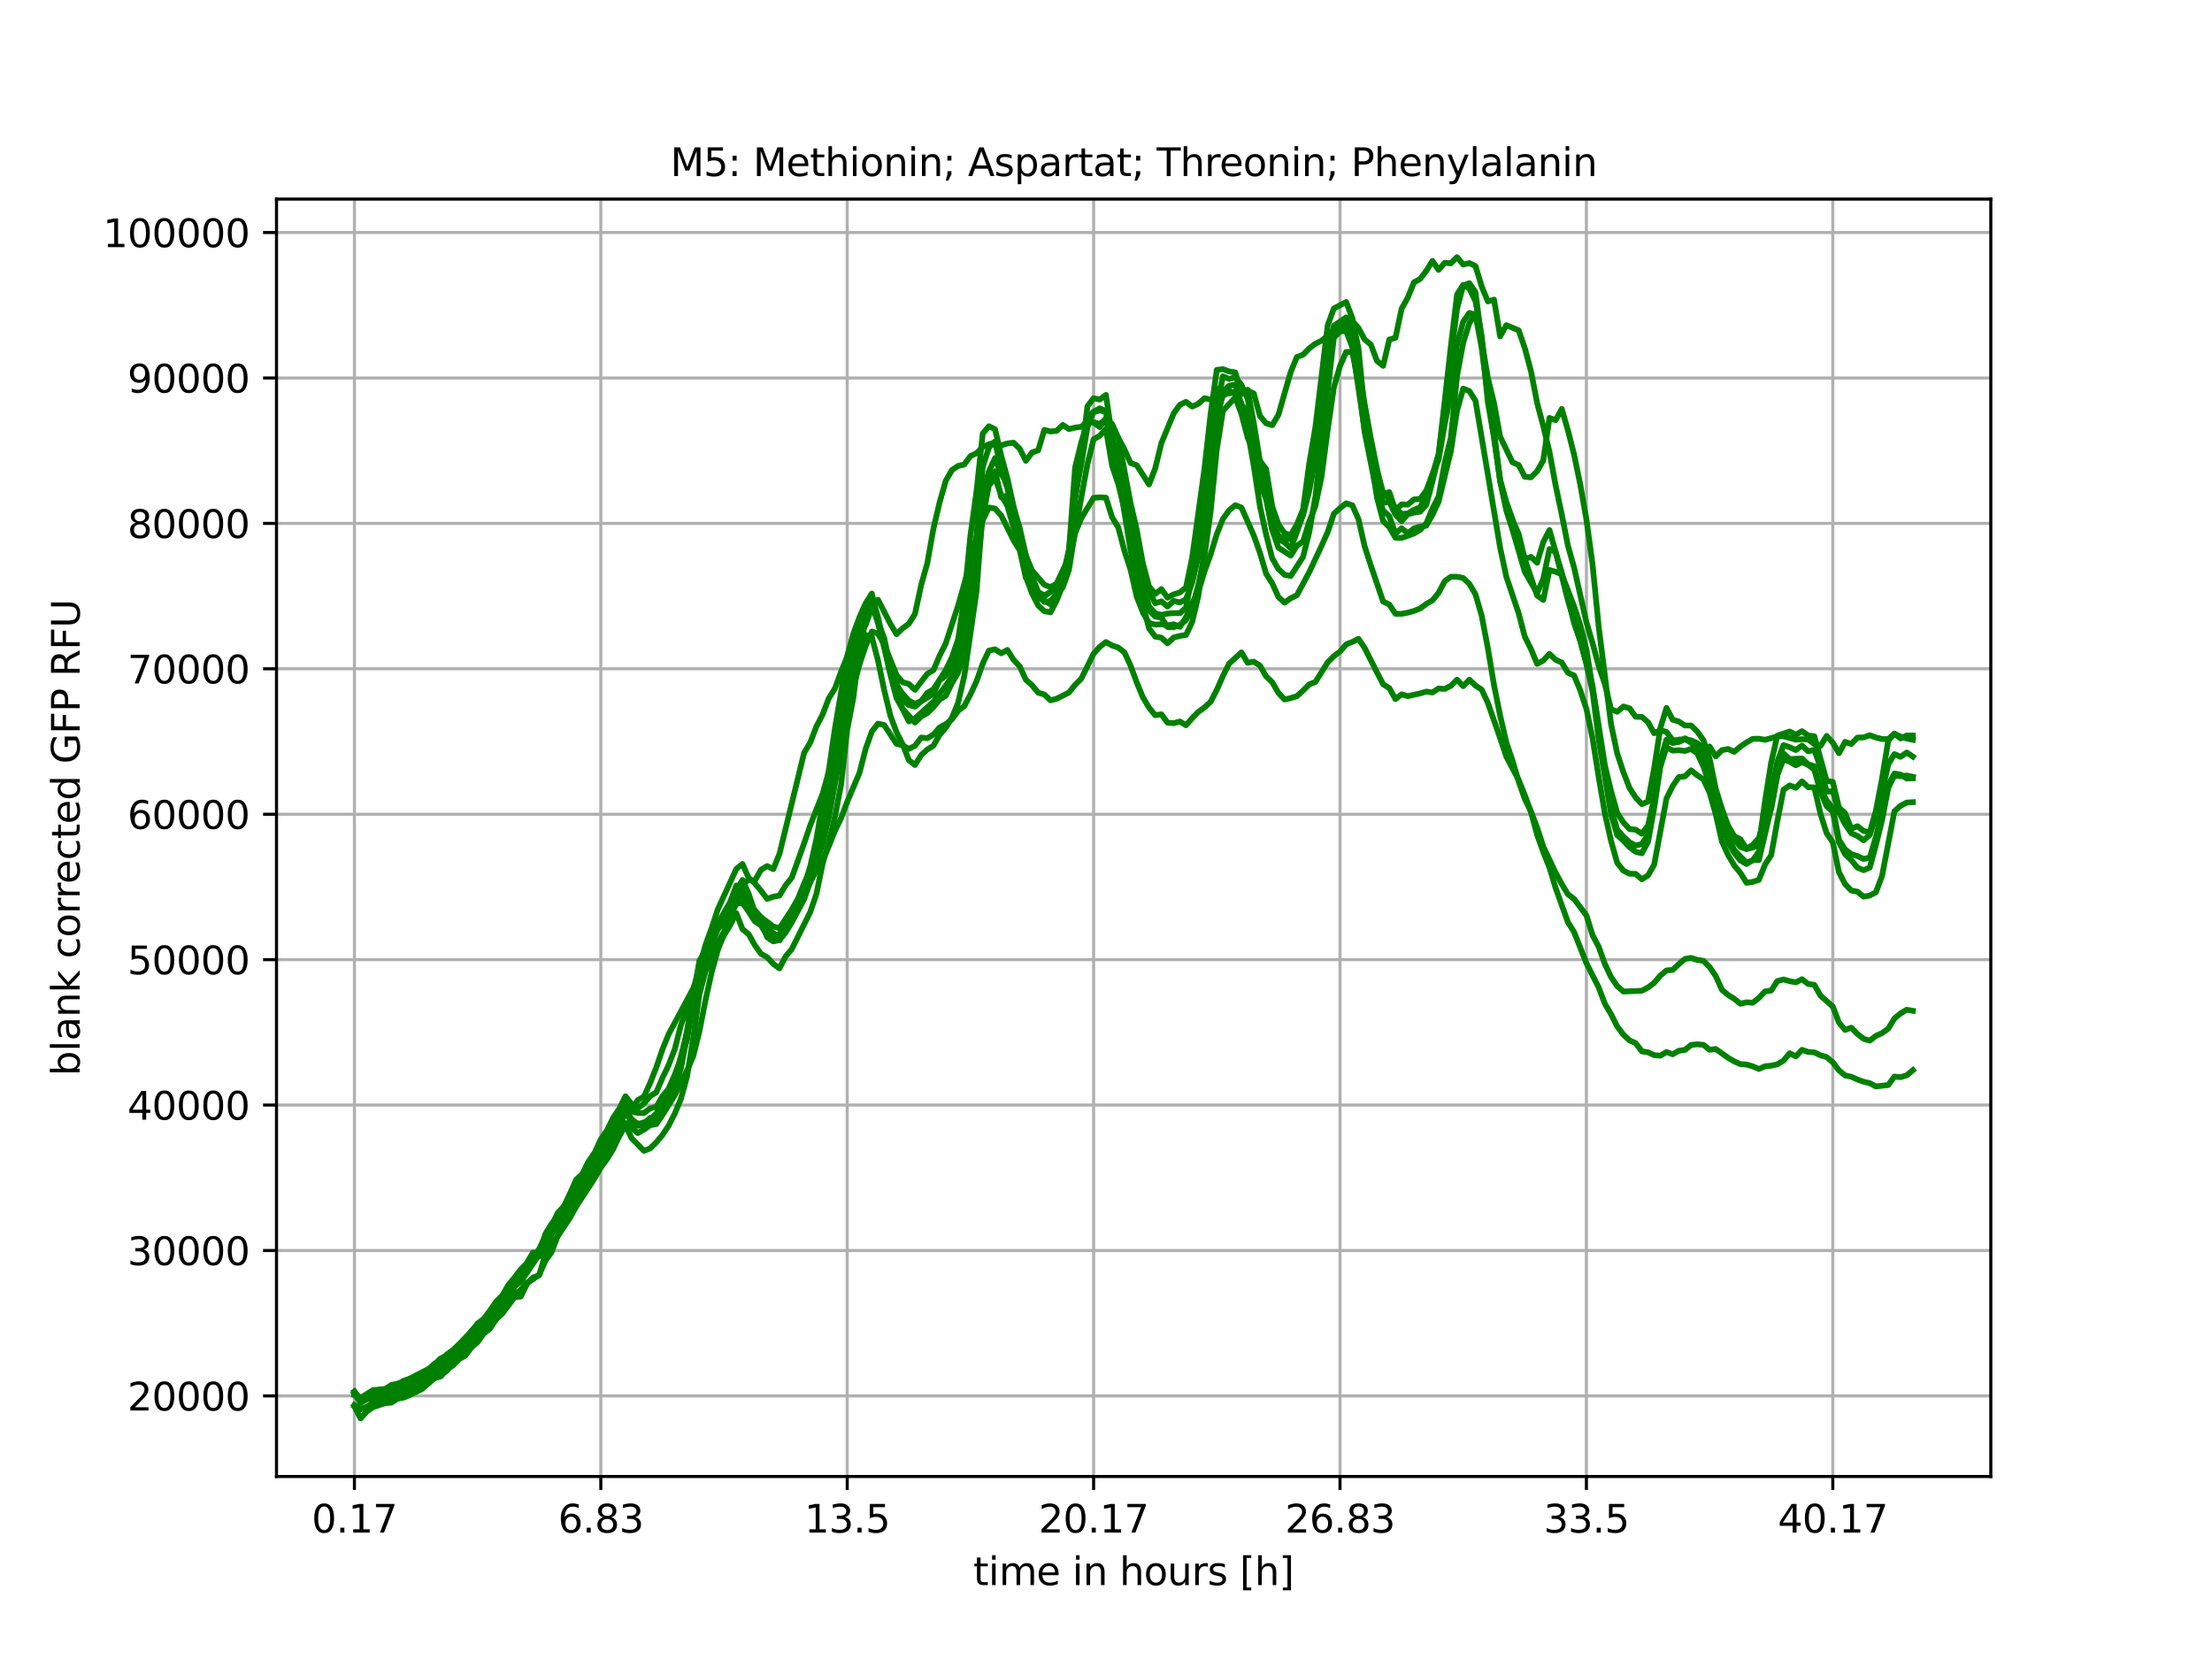 <?xml version="1.0" encoding="utf-8" standalone="no"?>
<!DOCTYPE svg PUBLIC "-//W3C//DTD SVG 1.1//EN"
  "http://www.w3.org/Graphics/SVG/1.1/DTD/svg11.dtd">
<svg xmlns:xlink="http://www.w3.org/1999/xlink" width="576pt" height="432pt" viewBox="0 0 576 432" xmlns="http://www.w3.org/2000/svg" version="1.1">
 <defs>
  <style type="text/css">*{stroke-linejoin: round; stroke-linecap: butt}</style>
 </defs>
 <g id="figure_1">
  <g id="patch_1">
   <path d="M 0 432 
L 576 432 
L 576 0 
L 0 0 
z
" style="fill: #ffffff"/>
  </g>
  <g id="axes_1">
   <g id="patch_2">
    <path d="M 72 384.48 
L 518.4 384.48 
L 518.4 51.84 
L 72 51.84 
z
" style="fill: #ffffff"/>
   </g>
   <g id="matplotlib.axis_1">
    <g id="xtick_1">
     <g id="line2d_1">
      <path d="M 92.291 384.48 
L 92.291 51.84 
" clip-path="url(#p16c6e3aa83)" style="fill: none; stroke: #b0b0b0; stroke-width: 0.8; stroke-linecap: square"/>
     </g>
     <g id="line2d_2">
      <defs>
       <path id="m4bda2ad01e" d="M 0 0 
L 0 3.5 
" style="stroke: #000000; stroke-width: 0.8"/>
      </defs>
      <g>
       <use xlink:href="#m4bda2ad01e" x="92.291" y="384.48" style="stroke: #000000; stroke-width: 0.8"/>
      </g>
     </g>
     <g id="text_1">
      <!-- 0.17 -->
      <g transform="translate(81.158 399.078) scale(0.1 -0.1)">
       <defs>
        <path id="DejaVuSans-30" d="M 2034 4250 
Q 1547 4250 1301 3770 
Q 1056 3291 1056 2328 
Q 1056 1369 1301 889 
Q 1547 409 2034 409 
Q 2525 409 2770 889 
Q 3016 1369 3016 2328 
Q 3016 3291 2770 3770 
Q 2525 4250 2034 4250 
z
M 2034 4750 
Q 2819 4750 3233 4129 
Q 3647 3509 3647 2328 
Q 3647 1150 3233 529 
Q 2819 -91 2034 -91 
Q 1250 -91 836 529 
Q 422 1150 422 2328 
Q 422 3509 836 4129 
Q 1250 4750 2034 4750 
z
" transform="scale(0.016)"/>
        <path id="DejaVuSans-2e" d="M 684 794 
L 1344 794 
L 1344 0 
L 684 0 
L 684 794 
z
" transform="scale(0.016)"/>
        <path id="DejaVuSans-31" d="M 794 531 
L 1825 531 
L 1825 4091 
L 703 3866 
L 703 4441 
L 1819 4666 
L 2450 4666 
L 2450 531 
L 3481 531 
L 3481 0 
L 794 0 
L 794 531 
z
" transform="scale(0.016)"/>
        <path id="DejaVuSans-37" d="M 525 4666 
L 3525 4666 
L 3525 4397 
L 1831 0 
L 1172 0 
L 2766 4134 
L 525 4134 
L 525 4666 
z
" transform="scale(0.016)"/>
       </defs>
       <use xlink:href="#DejaVuSans-30"/>
       <use xlink:href="#DejaVuSans-2e" x="63.623"/>
       <use xlink:href="#DejaVuSans-31" x="95.41"/>
       <use xlink:href="#DejaVuSans-37" x="159.033"/>
      </g>
     </g>
    </g>
    <g id="xtick_2">
     <g id="line2d_3">
      <path d="M 156.452 384.48 
L 156.452 51.84 
" clip-path="url(#p16c6e3aa83)" style="fill: none; stroke: #b0b0b0; stroke-width: 0.8; stroke-linecap: square"/>
     </g>
     <g id="line2d_4">
      <g>
       <use xlink:href="#m4bda2ad01e" x="156.452" y="384.48" style="stroke: #000000; stroke-width: 0.8"/>
      </g>
     </g>
     <g id="text_2">
      <!-- 6.83 -->
      <g transform="translate(145.319 399.078) scale(0.1 -0.1)">
       <defs>
        <path id="DejaVuSans-36" d="M 2113 2584 
Q 1688 2584 1439 2293 
Q 1191 2003 1191 1497 
Q 1191 994 1439 701 
Q 1688 409 2113 409 
Q 2538 409 2786 701 
Q 3034 994 3034 1497 
Q 3034 2003 2786 2293 
Q 2538 2584 2113 2584 
z
M 3366 4563 
L 3366 3988 
Q 3128 4100 2886 4159 
Q 2644 4219 2406 4219 
Q 1781 4219 1451 3797 
Q 1122 3375 1075 2522 
Q 1259 2794 1537 2939 
Q 1816 3084 2150 3084 
Q 2853 3084 3261 2657 
Q 3669 2231 3669 1497 
Q 3669 778 3244 343 
Q 2819 -91 2113 -91 
Q 1303 -91 875 529 
Q 447 1150 447 2328 
Q 447 3434 972 4092 
Q 1497 4750 2381 4750 
Q 2619 4750 2861 4703 
Q 3103 4656 3366 4563 
z
" transform="scale(0.016)"/>
        <path id="DejaVuSans-38" d="M 2034 2216 
Q 1584 2216 1326 1975 
Q 1069 1734 1069 1313 
Q 1069 891 1326 650 
Q 1584 409 2034 409 
Q 2484 409 2743 651 
Q 3003 894 3003 1313 
Q 3003 1734 2745 1975 
Q 2488 2216 2034 2216 
z
M 1403 2484 
Q 997 2584 770 2862 
Q 544 3141 544 3541 
Q 544 4100 942 4425 
Q 1341 4750 2034 4750 
Q 2731 4750 3128 4425 
Q 3525 4100 3525 3541 
Q 3525 3141 3298 2862 
Q 3072 2584 2669 2484 
Q 3125 2378 3379 2068 
Q 3634 1759 3634 1313 
Q 3634 634 3220 271 
Q 2806 -91 2034 -91 
Q 1263 -91 848 271 
Q 434 634 434 1313 
Q 434 1759 690 2068 
Q 947 2378 1403 2484 
z
M 1172 3481 
Q 1172 3119 1398 2916 
Q 1625 2713 2034 2713 
Q 2441 2713 2670 2916 
Q 2900 3119 2900 3481 
Q 2900 3844 2670 4047 
Q 2441 4250 2034 4250 
Q 1625 4250 1398 4047 
Q 1172 3844 1172 3481 
z
" transform="scale(0.016)"/>
        <path id="DejaVuSans-33" d="M 2597 2516 
Q 3050 2419 3304 2112 
Q 3559 1806 3559 1356 
Q 3559 666 3084 287 
Q 2609 -91 1734 -91 
Q 1441 -91 1130 -33 
Q 819 25 488 141 
L 488 750 
Q 750 597 1062 519 
Q 1375 441 1716 441 
Q 2309 441 2620 675 
Q 2931 909 2931 1356 
Q 2931 1769 2642 2001 
Q 2353 2234 1838 2234 
L 1294 2234 
L 1294 2753 
L 1863 2753 
Q 2328 2753 2575 2939 
Q 2822 3125 2822 3475 
Q 2822 3834 2567 4026 
Q 2313 4219 1838 4219 
Q 1578 4219 1281 4162 
Q 984 4106 628 3988 
L 628 4550 
Q 988 4650 1302 4700 
Q 1616 4750 1894 4750 
Q 2613 4750 3031 4423 
Q 3450 4097 3450 3541 
Q 3450 3153 3228 2886 
Q 3006 2619 2597 2516 
z
" transform="scale(0.016)"/>
       </defs>
       <use xlink:href="#DejaVuSans-36"/>
       <use xlink:href="#DejaVuSans-2e" x="63.623"/>
       <use xlink:href="#DejaVuSans-38" x="95.41"/>
       <use xlink:href="#DejaVuSans-33" x="159.033"/>
      </g>
     </g>
    </g>
    <g id="xtick_3">
     <g id="line2d_5">
      <path d="M 220.613 384.48 
L 220.613 51.84 
" clip-path="url(#p16c6e3aa83)" style="fill: none; stroke: #b0b0b0; stroke-width: 0.8; stroke-linecap: square"/>
     </g>
     <g id="line2d_6">
      <g>
       <use xlink:href="#m4bda2ad01e" x="220.613" y="384.48" style="stroke: #000000; stroke-width: 0.8"/>
      </g>
     </g>
     <g id="text_3">
      <!-- 13.5 -->
      <g transform="translate(209.48 399.078) scale(0.1 -0.1)">
       <defs>
        <path id="DejaVuSans-35" d="M 691 4666 
L 3169 4666 
L 3169 4134 
L 1269 4134 
L 1269 2991 
Q 1406 3038 1543 3061 
Q 1681 3084 1819 3084 
Q 2600 3084 3056 2656 
Q 3513 2228 3513 1497 
Q 3513 744 3044 326 
Q 2575 -91 1722 -91 
Q 1428 -91 1123 -41 
Q 819 9 494 109 
L 494 744 
Q 775 591 1075 516 
Q 1375 441 1709 441 
Q 2250 441 2565 725 
Q 2881 1009 2881 1497 
Q 2881 1984 2565 2268 
Q 2250 2553 1709 2553 
Q 1456 2553 1204 2497 
Q 953 2441 691 2322 
L 691 4666 
z
" transform="scale(0.016)"/>
       </defs>
       <use xlink:href="#DejaVuSans-31"/>
       <use xlink:href="#DejaVuSans-33" x="63.623"/>
       <use xlink:href="#DejaVuSans-2e" x="127.246"/>
       <use xlink:href="#DejaVuSans-35" x="159.033"/>
      </g>
     </g>
    </g>
    <g id="xtick_4">
     <g id="line2d_7">
      <path d="M 284.774 384.48 
L 284.774 51.84 
" clip-path="url(#p16c6e3aa83)" style="fill: none; stroke: #b0b0b0; stroke-width: 0.8; stroke-linecap: square"/>
     </g>
     <g id="line2d_8">
      <g>
       <use xlink:href="#m4bda2ad01e" x="284.774" y="384.48" style="stroke: #000000; stroke-width: 0.8"/>
      </g>
     </g>
     <g id="text_4">
      <!-- 20.17 -->
      <g transform="translate(270.46 399.078) scale(0.1 -0.1)">
       <defs>
        <path id="DejaVuSans-32" d="M 1228 531 
L 3431 531 
L 3431 0 
L 469 0 
L 469 531 
Q 828 903 1448 1529 
Q 2069 2156 2228 2338 
Q 2531 2678 2651 2914 
Q 2772 3150 2772 3378 
Q 2772 3750 2511 3984 
Q 2250 4219 1831 4219 
Q 1534 4219 1204 4116 
Q 875 4013 500 3803 
L 500 4441 
Q 881 4594 1212 4672 
Q 1544 4750 1819 4750 
Q 2544 4750 2975 4387 
Q 3406 4025 3406 3419 
Q 3406 3131 3298 2873 
Q 3191 2616 2906 2266 
Q 2828 2175 2409 1742 
Q 1991 1309 1228 531 
z
" transform="scale(0.016)"/>
       </defs>
       <use xlink:href="#DejaVuSans-32"/>
       <use xlink:href="#DejaVuSans-30" x="63.623"/>
       <use xlink:href="#DejaVuSans-2e" x="127.246"/>
       <use xlink:href="#DejaVuSans-31" x="159.033"/>
       <use xlink:href="#DejaVuSans-37" x="222.656"/>
      </g>
     </g>
    </g>
    <g id="xtick_5">
     <g id="line2d_9">
      <path d="M 348.935 384.48 
L 348.935 51.84 
" clip-path="url(#p16c6e3aa83)" style="fill: none; stroke: #b0b0b0; stroke-width: 0.8; stroke-linecap: square"/>
     </g>
     <g id="line2d_10">
      <g>
       <use xlink:href="#m4bda2ad01e" x="348.935" y="384.48" style="stroke: #000000; stroke-width: 0.8"/>
      </g>
     </g>
     <g id="text_5">
      <!-- 26.83 -->
      <g transform="translate(334.621 399.078) scale(0.1 -0.1)">
       <use xlink:href="#DejaVuSans-32"/>
       <use xlink:href="#DejaVuSans-36" x="63.623"/>
       <use xlink:href="#DejaVuSans-2e" x="127.246"/>
       <use xlink:href="#DejaVuSans-38" x="159.033"/>
       <use xlink:href="#DejaVuSans-33" x="222.656"/>
      </g>
     </g>
    </g>
    <g id="xtick_6">
     <g id="line2d_11">
      <path d="M 413.096 384.48 
L 413.096 51.84 
" clip-path="url(#p16c6e3aa83)" style="fill: none; stroke: #b0b0b0; stroke-width: 0.8; stroke-linecap: square"/>
     </g>
     <g id="line2d_12">
      <g>
       <use xlink:href="#m4bda2ad01e" x="413.096" y="384.48" style="stroke: #000000; stroke-width: 0.8"/>
      </g>
     </g>
     <g id="text_6">
      <!-- 33.5 -->
      <g transform="translate(401.963 399.078) scale(0.1 -0.1)">
       <use xlink:href="#DejaVuSans-33"/>
       <use xlink:href="#DejaVuSans-33" x="63.623"/>
       <use xlink:href="#DejaVuSans-2e" x="127.246"/>
       <use xlink:href="#DejaVuSans-35" x="159.033"/>
      </g>
     </g>
    </g>
    <g id="xtick_7">
     <g id="line2d_13">
      <path d="M 477.257 384.48 
L 477.257 51.84 
" clip-path="url(#p16c6e3aa83)" style="fill: none; stroke: #b0b0b0; stroke-width: 0.8; stroke-linecap: square"/>
     </g>
     <g id="line2d_14">
      <g>
       <use xlink:href="#m4bda2ad01e" x="477.257" y="384.48" style="stroke: #000000; stroke-width: 0.8"/>
      </g>
     </g>
     <g id="text_7">
      <!-- 40.17 -->
      <g transform="translate(462.943 399.078) scale(0.1 -0.1)">
       <defs>
        <path id="DejaVuSans-34" d="M 2419 4116 
L 825 1625 
L 2419 1625 
L 2419 4116 
z
M 2253 4666 
L 3047 4666 
L 3047 1625 
L 3713 1625 
L 3713 1100 
L 3047 1100 
L 3047 0 
L 2419 0 
L 2419 1100 
L 313 1100 
L 313 1709 
L 2253 4666 
z
" transform="scale(0.016)"/>
       </defs>
       <use xlink:href="#DejaVuSans-34"/>
       <use xlink:href="#DejaVuSans-30" x="63.623"/>
       <use xlink:href="#DejaVuSans-2e" x="127.246"/>
       <use xlink:href="#DejaVuSans-31" x="159.033"/>
       <use xlink:href="#DejaVuSans-37" x="222.656"/>
      </g>
     </g>
    </g>
    <g id="text_8">
     <!-- time in hours [h] -->
     <g transform="translate(253.452 412.757) scale(0.1 -0.1)">
      <defs>
       <path id="DejaVuSans-74" d="M 1172 4494 
L 1172 3500 
L 2356 3500 
L 2356 3053 
L 1172 3053 
L 1172 1153 
Q 1172 725 1289 603 
Q 1406 481 1766 481 
L 2356 481 
L 2356 0 
L 1766 0 
Q 1100 0 847 248 
Q 594 497 594 1153 
L 594 3053 
L 172 3053 
L 172 3500 
L 594 3500 
L 594 4494 
L 1172 4494 
z
" transform="scale(0.016)"/>
       <path id="DejaVuSans-69" d="M 603 3500 
L 1178 3500 
L 1178 0 
L 603 0 
L 603 3500 
z
M 603 4863 
L 1178 4863 
L 1178 4134 
L 603 4134 
L 603 4863 
z
" transform="scale(0.016)"/>
       <path id="DejaVuSans-6d" d="M 3328 2828 
Q 3544 3216 3844 3400 
Q 4144 3584 4550 3584 
Q 5097 3584 5394 3201 
Q 5691 2819 5691 2113 
L 5691 0 
L 5113 0 
L 5113 2094 
Q 5113 2597 4934 2840 
Q 4756 3084 4391 3084 
Q 3944 3084 3684 2787 
Q 3425 2491 3425 1978 
L 3425 0 
L 2847 0 
L 2847 2094 
Q 2847 2600 2669 2842 
Q 2491 3084 2119 3084 
Q 1678 3084 1418 2786 
Q 1159 2488 1159 1978 
L 1159 0 
L 581 0 
L 581 3500 
L 1159 3500 
L 1159 2956 
Q 1356 3278 1631 3431 
Q 1906 3584 2284 3584 
Q 2666 3584 2933 3390 
Q 3200 3197 3328 2828 
z
" transform="scale(0.016)"/>
       <path id="DejaVuSans-65" d="M 3597 1894 
L 3597 1613 
L 953 1613 
Q 991 1019 1311 708 
Q 1631 397 2203 397 
Q 2534 397 2845 478 
Q 3156 559 3463 722 
L 3463 178 
Q 3153 47 2828 -22 
Q 2503 -91 2169 -91 
Q 1331 -91 842 396 
Q 353 884 353 1716 
Q 353 2575 817 3079 
Q 1281 3584 2069 3584 
Q 2775 3584 3186 3129 
Q 3597 2675 3597 1894 
z
M 3022 2063 
Q 3016 2534 2758 2815 
Q 2500 3097 2075 3097 
Q 1594 3097 1305 2825 
Q 1016 2553 972 2059 
L 3022 2063 
z
" transform="scale(0.016)"/>
       <path id="DejaVuSans-20" transform="scale(0.016)"/>
       <path id="DejaVuSans-6e" d="M 3513 2113 
L 3513 0 
L 2938 0 
L 2938 2094 
Q 2938 2591 2744 2837 
Q 2550 3084 2163 3084 
Q 1697 3084 1428 2787 
Q 1159 2491 1159 1978 
L 1159 0 
L 581 0 
L 581 3500 
L 1159 3500 
L 1159 2956 
Q 1366 3272 1645 3428 
Q 1925 3584 2291 3584 
Q 2894 3584 3203 3211 
Q 3513 2838 3513 2113 
z
" transform="scale(0.016)"/>
       <path id="DejaVuSans-68" d="M 3513 2113 
L 3513 0 
L 2938 0 
L 2938 2094 
Q 2938 2591 2744 2837 
Q 2550 3084 2163 3084 
Q 1697 3084 1428 2787 
Q 1159 2491 1159 1978 
L 1159 0 
L 581 0 
L 581 4863 
L 1159 4863 
L 1159 2956 
Q 1366 3272 1645 3428 
Q 1925 3584 2291 3584 
Q 2894 3584 3203 3211 
Q 3513 2838 3513 2113 
z
" transform="scale(0.016)"/>
       <path id="DejaVuSans-6f" d="M 1959 3097 
Q 1497 3097 1228 2736 
Q 959 2375 959 1747 
Q 959 1119 1226 758 
Q 1494 397 1959 397 
Q 2419 397 2687 759 
Q 2956 1122 2956 1747 
Q 2956 2369 2687 2733 
Q 2419 3097 1959 3097 
z
M 1959 3584 
Q 2709 3584 3137 3096 
Q 3566 2609 3566 1747 
Q 3566 888 3137 398 
Q 2709 -91 1959 -91 
Q 1206 -91 779 398 
Q 353 888 353 1747 
Q 353 2609 779 3096 
Q 1206 3584 1959 3584 
z
" transform="scale(0.016)"/>
       <path id="DejaVuSans-75" d="M 544 1381 
L 544 3500 
L 1119 3500 
L 1119 1403 
Q 1119 906 1312 657 
Q 1506 409 1894 409 
Q 2359 409 2629 706 
Q 2900 1003 2900 1516 
L 2900 3500 
L 3475 3500 
L 3475 0 
L 2900 0 
L 2900 538 
Q 2691 219 2414 64 
Q 2138 -91 1772 -91 
Q 1169 -91 856 284 
Q 544 659 544 1381 
z
M 1991 3584 
L 1991 3584 
z
" transform="scale(0.016)"/>
       <path id="DejaVuSans-72" d="M 2631 2963 
Q 2534 3019 2420 3045 
Q 2306 3072 2169 3072 
Q 1681 3072 1420 2755 
Q 1159 2438 1159 1844 
L 1159 0 
L 581 0 
L 581 3500 
L 1159 3500 
L 1159 2956 
Q 1341 3275 1631 3429 
Q 1922 3584 2338 3584 
Q 2397 3584 2469 3576 
Q 2541 3569 2628 3553 
L 2631 2963 
z
" transform="scale(0.016)"/>
       <path id="DejaVuSans-73" d="M 2834 3397 
L 2834 2853 
Q 2591 2978 2328 3040 
Q 2066 3103 1784 3103 
Q 1356 3103 1142 2972 
Q 928 2841 928 2578 
Q 928 2378 1081 2264 
Q 1234 2150 1697 2047 
L 1894 2003 
Q 2506 1872 2764 1633 
Q 3022 1394 3022 966 
Q 3022 478 2636 193 
Q 2250 -91 1575 -91 
Q 1294 -91 989 -36 
Q 684 19 347 128 
L 347 722 
Q 666 556 975 473 
Q 1284 391 1588 391 
Q 1994 391 2212 530 
Q 2431 669 2431 922 
Q 2431 1156 2273 1281 
Q 2116 1406 1581 1522 
L 1381 1569 
Q 847 1681 609 1914 
Q 372 2147 372 2553 
Q 372 3047 722 3315 
Q 1072 3584 1716 3584 
Q 2034 3584 2315 3537 
Q 2597 3491 2834 3397 
z
" transform="scale(0.016)"/>
       <path id="DejaVuSans-5b" d="M 550 4863 
L 1875 4863 
L 1875 4416 
L 1125 4416 
L 1125 -397 
L 1875 -397 
L 1875 -844 
L 550 -844 
L 550 4863 
z
" transform="scale(0.016)"/>
       <path id="DejaVuSans-5d" d="M 1947 4863 
L 1947 -844 
L 622 -844 
L 622 -397 
L 1369 -397 
L 1369 4416 
L 622 4416 
L 622 4863 
L 1947 4863 
z
" transform="scale(0.016)"/>
      </defs>
      <use xlink:href="#DejaVuSans-74"/>
      <use xlink:href="#DejaVuSans-69" x="39.209"/>
      <use xlink:href="#DejaVuSans-6d" x="66.992"/>
      <use xlink:href="#DejaVuSans-65" x="164.404"/>
      <use xlink:href="#DejaVuSans-20" x="225.928"/>
      <use xlink:href="#DejaVuSans-69" x="257.715"/>
      <use xlink:href="#DejaVuSans-6e" x="285.498"/>
      <use xlink:href="#DejaVuSans-20" x="348.877"/>
      <use xlink:href="#DejaVuSans-68" x="380.664"/>
      <use xlink:href="#DejaVuSans-6f" x="444.043"/>
      <use xlink:href="#DejaVuSans-75" x="505.225"/>
      <use xlink:href="#DejaVuSans-72" x="568.604"/>
      <use xlink:href="#DejaVuSans-73" x="609.717"/>
      <use xlink:href="#DejaVuSans-20" x="661.816"/>
      <use xlink:href="#DejaVuSans-5b" x="693.604"/>
      <use xlink:href="#DejaVuSans-68" x="732.617"/>
      <use xlink:href="#DejaVuSans-5d" x="795.996"/>
     </g>
    </g>
   </g>
   <g id="matplotlib.axis_2">
    <g id="ytick_1">
     <g id="line2d_15">
      <path d="M 72 363.493 
L 518.4 363.493 
" clip-path="url(#p16c6e3aa83)" style="fill: none; stroke: #b0b0b0; stroke-width: 0.8; stroke-linecap: square"/>
     </g>
     <g id="line2d_16">
      <defs>
       <path id="mb4a86b22d1" d="M 0 0 
L -3.5 0 
" style="stroke: #000000; stroke-width: 0.8"/>
      </defs>
      <g>
       <use xlink:href="#mb4a86b22d1" x="72" y="363.493" style="stroke: #000000; stroke-width: 0.8"/>
      </g>
     </g>
     <g id="text_9">
      <!-- 20000 -->
      <g transform="translate(33.188 367.293) scale(0.1 -0.1)">
       <use xlink:href="#DejaVuSans-32"/>
       <use xlink:href="#DejaVuSans-30" x="63.623"/>
       <use xlink:href="#DejaVuSans-30" x="127.246"/>
       <use xlink:href="#DejaVuSans-30" x="190.869"/>
       <use xlink:href="#DejaVuSans-30" x="254.492"/>
      </g>
     </g>
    </g>
    <g id="ytick_2">
     <g id="line2d_17">
      <path d="M 72 325.626 
L 518.4 325.626 
" clip-path="url(#p16c6e3aa83)" style="fill: none; stroke: #b0b0b0; stroke-width: 0.8; stroke-linecap: square"/>
     </g>
     <g id="line2d_18">
      <g>
       <use xlink:href="#mb4a86b22d1" x="72" y="325.626" style="stroke: #000000; stroke-width: 0.8"/>
      </g>
     </g>
     <g id="text_10">
      <!-- 30000 -->
      <g transform="translate(33.188 329.425) scale(0.1 -0.1)">
       <use xlink:href="#DejaVuSans-33"/>
       <use xlink:href="#DejaVuSans-30" x="63.623"/>
       <use xlink:href="#DejaVuSans-30" x="127.246"/>
       <use xlink:href="#DejaVuSans-30" x="190.869"/>
       <use xlink:href="#DejaVuSans-30" x="254.492"/>
      </g>
     </g>
    </g>
    <g id="ytick_3">
     <g id="line2d_19">
      <path d="M 72 287.759 
L 518.4 287.759 
" clip-path="url(#p16c6e3aa83)" style="fill: none; stroke: #b0b0b0; stroke-width: 0.8; stroke-linecap: square"/>
     </g>
     <g id="line2d_20">
      <g>
       <use xlink:href="#mb4a86b22d1" x="72" y="287.759" style="stroke: #000000; stroke-width: 0.8"/>
      </g>
     </g>
     <g id="text_11">
      <!-- 40000 -->
      <g transform="translate(33.188 291.558) scale(0.1 -0.1)">
       <use xlink:href="#DejaVuSans-34"/>
       <use xlink:href="#DejaVuSans-30" x="63.623"/>
       <use xlink:href="#DejaVuSans-30" x="127.246"/>
       <use xlink:href="#DejaVuSans-30" x="190.869"/>
       <use xlink:href="#DejaVuSans-30" x="254.492"/>
      </g>
     </g>
    </g>
    <g id="ytick_4">
     <g id="line2d_21">
      <path d="M 72 249.892 
L 518.4 249.892 
" clip-path="url(#p16c6e3aa83)" style="fill: none; stroke: #b0b0b0; stroke-width: 0.8; stroke-linecap: square"/>
     </g>
     <g id="line2d_22">
      <g>
       <use xlink:href="#mb4a86b22d1" x="72" y="249.892" style="stroke: #000000; stroke-width: 0.8"/>
      </g>
     </g>
     <g id="text_12">
      <!-- 50000 -->
      <g transform="translate(33.188 253.691) scale(0.1 -0.1)">
       <use xlink:href="#DejaVuSans-35"/>
       <use xlink:href="#DejaVuSans-30" x="63.623"/>
       <use xlink:href="#DejaVuSans-30" x="127.246"/>
       <use xlink:href="#DejaVuSans-30" x="190.869"/>
       <use xlink:href="#DejaVuSans-30" x="254.492"/>
      </g>
     </g>
    </g>
    <g id="ytick_5">
     <g id="line2d_23">
      <path d="M 72 212.025 
L 518.4 212.025 
" clip-path="url(#p16c6e3aa83)" style="fill: none; stroke: #b0b0b0; stroke-width: 0.8; stroke-linecap: square"/>
     </g>
     <g id="line2d_24">
      <g>
       <use xlink:href="#mb4a86b22d1" x="72" y="212.025" style="stroke: #000000; stroke-width: 0.8"/>
      </g>
     </g>
     <g id="text_13">
      <!-- 60000 -->
      <g transform="translate(33.188 215.824) scale(0.1 -0.1)">
       <use xlink:href="#DejaVuSans-36"/>
       <use xlink:href="#DejaVuSans-30" x="63.623"/>
       <use xlink:href="#DejaVuSans-30" x="127.246"/>
       <use xlink:href="#DejaVuSans-30" x="190.869"/>
       <use xlink:href="#DejaVuSans-30" x="254.492"/>
      </g>
     </g>
    </g>
    <g id="ytick_6">
     <g id="line2d_25">
      <path d="M 72 174.157 
L 518.4 174.157 
" clip-path="url(#p16c6e3aa83)" style="fill: none; stroke: #b0b0b0; stroke-width: 0.8; stroke-linecap: square"/>
     </g>
     <g id="line2d_26">
      <g>
       <use xlink:href="#mb4a86b22d1" x="72" y="174.157" style="stroke: #000000; stroke-width: 0.8"/>
      </g>
     </g>
     <g id="text_14">
      <!-- 70000 -->
      <g transform="translate(33.188 177.957) scale(0.1 -0.1)">
       <use xlink:href="#DejaVuSans-37"/>
       <use xlink:href="#DejaVuSans-30" x="63.623"/>
       <use xlink:href="#DejaVuSans-30" x="127.246"/>
       <use xlink:href="#DejaVuSans-30" x="190.869"/>
       <use xlink:href="#DejaVuSans-30" x="254.492"/>
      </g>
     </g>
    </g>
    <g id="ytick_7">
     <g id="line2d_27">
      <path d="M 72 136.29 
L 518.4 136.29 
" clip-path="url(#p16c6e3aa83)" style="fill: none; stroke: #b0b0b0; stroke-width: 0.8; stroke-linecap: square"/>
     </g>
     <g id="line2d_28">
      <g>
       <use xlink:href="#mb4a86b22d1" x="72" y="136.29" style="stroke: #000000; stroke-width: 0.8"/>
      </g>
     </g>
     <g id="text_15">
      <!-- 80000 -->
      <g transform="translate(33.188 140.089) scale(0.1 -0.1)">
       <use xlink:href="#DejaVuSans-38"/>
       <use xlink:href="#DejaVuSans-30" x="63.623"/>
       <use xlink:href="#DejaVuSans-30" x="127.246"/>
       <use xlink:href="#DejaVuSans-30" x="190.869"/>
       <use xlink:href="#DejaVuSans-30" x="254.492"/>
      </g>
     </g>
    </g>
    <g id="ytick_8">
     <g id="line2d_29">
      <path d="M 72 98.423 
L 518.4 98.423 
" clip-path="url(#p16c6e3aa83)" style="fill: none; stroke: #b0b0b0; stroke-width: 0.8; stroke-linecap: square"/>
     </g>
     <g id="line2d_30">
      <g>
       <use xlink:href="#mb4a86b22d1" x="72" y="98.423" style="stroke: #000000; stroke-width: 0.8"/>
      </g>
     </g>
     <g id="text_16">
      <!-- 90000 -->
      <g transform="translate(33.188 102.222) scale(0.1 -0.1)">
       <defs>
        <path id="DejaVuSans-39" d="M 703 97 
L 703 672 
Q 941 559 1184 500 
Q 1428 441 1663 441 
Q 2288 441 2617 861 
Q 2947 1281 2994 2138 
Q 2813 1869 2534 1725 
Q 2256 1581 1919 1581 
Q 1219 1581 811 2004 
Q 403 2428 403 3163 
Q 403 3881 828 4315 
Q 1253 4750 1959 4750 
Q 2769 4750 3195 4129 
Q 3622 3509 3622 2328 
Q 3622 1225 3098 567 
Q 2575 -91 1691 -91 
Q 1453 -91 1209 -44 
Q 966 3 703 97 
z
M 1959 2075 
Q 2384 2075 2632 2365 
Q 2881 2656 2881 3163 
Q 2881 3666 2632 3958 
Q 2384 4250 1959 4250 
Q 1534 4250 1286 3958 
Q 1038 3666 1038 3163 
Q 1038 2656 1286 2365 
Q 1534 2075 1959 2075 
z
" transform="scale(0.016)"/>
       </defs>
       <use xlink:href="#DejaVuSans-39"/>
       <use xlink:href="#DejaVuSans-30" x="63.623"/>
       <use xlink:href="#DejaVuSans-30" x="127.246"/>
       <use xlink:href="#DejaVuSans-30" x="190.869"/>
       <use xlink:href="#DejaVuSans-30" x="254.492"/>
      </g>
     </g>
    </g>
    <g id="ytick_9">
     <g id="line2d_31">
      <path d="M 72 60.556 
L 518.4 60.556 
" clip-path="url(#p16c6e3aa83)" style="fill: none; stroke: #b0b0b0; stroke-width: 0.8; stroke-linecap: square"/>
     </g>
     <g id="line2d_32">
      <g>
       <use xlink:href="#mb4a86b22d1" x="72" y="60.556" style="stroke: #000000; stroke-width: 0.8"/>
      </g>
     </g>
     <g id="text_17">
      <!-- 100000 -->
      <g transform="translate(26.825 64.355) scale(0.1 -0.1)">
       <use xlink:href="#DejaVuSans-31"/>
       <use xlink:href="#DejaVuSans-30" x="63.623"/>
       <use xlink:href="#DejaVuSans-30" x="127.246"/>
       <use xlink:href="#DejaVuSans-30" x="190.869"/>
       <use xlink:href="#DejaVuSans-30" x="254.492"/>
       <use xlink:href="#DejaVuSans-30" x="318.115"/>
      </g>
     </g>
    </g>
    <g id="text_18">
     <!-- blank corrected GFP RFU -->
     <g transform="translate(20.745 280.149) rotate(-90) scale(0.1 -0.1)">
      <defs>
       <path id="DejaVuSans-62" d="M 3116 1747 
Q 3116 2381 2855 2742 
Q 2594 3103 2138 3103 
Q 1681 3103 1420 2742 
Q 1159 2381 1159 1747 
Q 1159 1113 1420 752 
Q 1681 391 2138 391 
Q 2594 391 2855 752 
Q 3116 1113 3116 1747 
z
M 1159 2969 
Q 1341 3281 1617 3432 
Q 1894 3584 2278 3584 
Q 2916 3584 3314 3078 
Q 3713 2572 3713 1747 
Q 3713 922 3314 415 
Q 2916 -91 2278 -91 
Q 1894 -91 1617 61 
Q 1341 213 1159 525 
L 1159 0 
L 581 0 
L 581 4863 
L 1159 4863 
L 1159 2969 
z
" transform="scale(0.016)"/>
       <path id="DejaVuSans-6c" d="M 603 4863 
L 1178 4863 
L 1178 0 
L 603 0 
L 603 4863 
z
" transform="scale(0.016)"/>
       <path id="DejaVuSans-61" d="M 2194 1759 
Q 1497 1759 1228 1600 
Q 959 1441 959 1056 
Q 959 750 1161 570 
Q 1363 391 1709 391 
Q 2188 391 2477 730 
Q 2766 1069 2766 1631 
L 2766 1759 
L 2194 1759 
z
M 3341 1997 
L 3341 0 
L 2766 0 
L 2766 531 
Q 2569 213 2275 61 
Q 1981 -91 1556 -91 
Q 1019 -91 701 211 
Q 384 513 384 1019 
Q 384 1609 779 1909 
Q 1175 2209 1959 2209 
L 2766 2209 
L 2766 2266 
Q 2766 2663 2505 2880 
Q 2244 3097 1772 3097 
Q 1472 3097 1187 3025 
Q 903 2953 641 2809 
L 641 3341 
Q 956 3463 1253 3523 
Q 1550 3584 1831 3584 
Q 2591 3584 2966 3190 
Q 3341 2797 3341 1997 
z
" transform="scale(0.016)"/>
       <path id="DejaVuSans-6b" d="M 581 4863 
L 1159 4863 
L 1159 1991 
L 2875 3500 
L 3609 3500 
L 1753 1863 
L 3688 0 
L 2938 0 
L 1159 1709 
L 1159 0 
L 581 0 
L 581 4863 
z
" transform="scale(0.016)"/>
       <path id="DejaVuSans-63" d="M 3122 3366 
L 3122 2828 
Q 2878 2963 2633 3030 
Q 2388 3097 2138 3097 
Q 1578 3097 1268 2742 
Q 959 2388 959 1747 
Q 959 1106 1268 751 
Q 1578 397 2138 397 
Q 2388 397 2633 464 
Q 2878 531 3122 666 
L 3122 134 
Q 2881 22 2623 -34 
Q 2366 -91 2075 -91 
Q 1284 -91 818 406 
Q 353 903 353 1747 
Q 353 2603 823 3093 
Q 1294 3584 2113 3584 
Q 2378 3584 2631 3529 
Q 2884 3475 3122 3366 
z
" transform="scale(0.016)"/>
       <path id="DejaVuSans-64" d="M 2906 2969 
L 2906 4863 
L 3481 4863 
L 3481 0 
L 2906 0 
L 2906 525 
Q 2725 213 2448 61 
Q 2172 -91 1784 -91 
Q 1150 -91 751 415 
Q 353 922 353 1747 
Q 353 2572 751 3078 
Q 1150 3584 1784 3584 
Q 2172 3584 2448 3432 
Q 2725 3281 2906 2969 
z
M 947 1747 
Q 947 1113 1208 752 
Q 1469 391 1925 391 
Q 2381 391 2643 752 
Q 2906 1113 2906 1747 
Q 2906 2381 2643 2742 
Q 2381 3103 1925 3103 
Q 1469 3103 1208 2742 
Q 947 2381 947 1747 
z
" transform="scale(0.016)"/>
       <path id="DejaVuSans-47" d="M 3809 666 
L 3809 1919 
L 2778 1919 
L 2778 2438 
L 4434 2438 
L 4434 434 
Q 4069 175 3628 42 
Q 3188 -91 2688 -91 
Q 1594 -91 976 548 
Q 359 1188 359 2328 
Q 359 3472 976 4111 
Q 1594 4750 2688 4750 
Q 3144 4750 3555 4637 
Q 3966 4525 4313 4306 
L 4313 3634 
Q 3963 3931 3569 4081 
Q 3175 4231 2741 4231 
Q 1884 4231 1454 3753 
Q 1025 3275 1025 2328 
Q 1025 1384 1454 906 
Q 1884 428 2741 428 
Q 3075 428 3337 486 
Q 3600 544 3809 666 
z
" transform="scale(0.016)"/>
       <path id="DejaVuSans-46" d="M 628 4666 
L 3309 4666 
L 3309 4134 
L 1259 4134 
L 1259 2759 
L 3109 2759 
L 3109 2228 
L 1259 2228 
L 1259 0 
L 628 0 
L 628 4666 
z
" transform="scale(0.016)"/>
       <path id="DejaVuSans-50" d="M 1259 4147 
L 1259 2394 
L 2053 2394 
Q 2494 2394 2734 2622 
Q 2975 2850 2975 3272 
Q 2975 3691 2734 3919 
Q 2494 4147 2053 4147 
L 1259 4147 
z
M 628 4666 
L 2053 4666 
Q 2838 4666 3239 4311 
Q 3641 3956 3641 3272 
Q 3641 2581 3239 2228 
Q 2838 1875 2053 1875 
L 1259 1875 
L 1259 0 
L 628 0 
L 628 4666 
z
" transform="scale(0.016)"/>
       <path id="DejaVuSans-52" d="M 2841 2188 
Q 3044 2119 3236 1894 
Q 3428 1669 3622 1275 
L 4263 0 
L 3584 0 
L 2988 1197 
Q 2756 1666 2539 1819 
Q 2322 1972 1947 1972 
L 1259 1972 
L 1259 0 
L 628 0 
L 628 4666 
L 2053 4666 
Q 2853 4666 3247 4331 
Q 3641 3997 3641 3322 
Q 3641 2881 3436 2590 
Q 3231 2300 2841 2188 
z
M 1259 4147 
L 1259 2491 
L 2053 2491 
Q 2509 2491 2742 2702 
Q 2975 2913 2975 3322 
Q 2975 3731 2742 3939 
Q 2509 4147 2053 4147 
L 1259 4147 
z
" transform="scale(0.016)"/>
       <path id="DejaVuSans-55" d="M 556 4666 
L 1191 4666 
L 1191 1831 
Q 1191 1081 1462 751 
Q 1734 422 2344 422 
Q 2950 422 3222 751 
Q 3494 1081 3494 1831 
L 3494 4666 
L 4128 4666 
L 4128 1753 
Q 4128 841 3676 375 
Q 3225 -91 2344 -91 
Q 1459 -91 1007 375 
Q 556 841 556 1753 
L 556 4666 
z
" transform="scale(0.016)"/>
      </defs>
      <use xlink:href="#DejaVuSans-62"/>
      <use xlink:href="#DejaVuSans-6c" x="63.477"/>
      <use xlink:href="#DejaVuSans-61" x="91.26"/>
      <use xlink:href="#DejaVuSans-6e" x="152.539"/>
      <use xlink:href="#DejaVuSans-6b" x="215.918"/>
      <use xlink:href="#DejaVuSans-20" x="273.828"/>
      <use xlink:href="#DejaVuSans-63" x="305.615"/>
      <use xlink:href="#DejaVuSans-6f" x="360.596"/>
      <use xlink:href="#DejaVuSans-72" x="421.777"/>
      <use xlink:href="#DejaVuSans-72" x="461.141"/>
      <use xlink:href="#DejaVuSans-65" x="500.004"/>
      <use xlink:href="#DejaVuSans-63" x="561.527"/>
      <use xlink:href="#DejaVuSans-74" x="616.508"/>
      <use xlink:href="#DejaVuSans-65" x="655.717"/>
      <use xlink:href="#DejaVuSans-64" x="717.24"/>
      <use xlink:href="#DejaVuSans-20" x="780.717"/>
      <use xlink:href="#DejaVuSans-47" x="812.504"/>
      <use xlink:href="#DejaVuSans-46" x="889.994"/>
      <use xlink:href="#DejaVuSans-50" x="947.514"/>
      <use xlink:href="#DejaVuSans-20" x="1007.816"/>
      <use xlink:href="#DejaVuSans-52" x="1039.604"/>
      <use xlink:href="#DejaVuSans-46" x="1109.086"/>
      <use xlink:href="#DejaVuSans-55" x="1166.605"/>
     </g>
    </g>
   </g>
   <g id="line2d_33">
    <path d="M 92.291 363.305 
L 93.895 364.006 
L 95.499 363.15 
L 98.707 361.976 
L 101.915 361.45 
L 103.519 360.7 
L 105.123 359.541 
L 106.727 359.113 
L 108.331 358.526 
L 109.935 357.432 
L 111.539 356.712 
L 113.143 355.103 
L 114.747 354.342 
L 116.351 352.683 
L 117.955 351.551 
L 119.559 350.014 
L 122.767 346.651 
L 124.371 344.633 
L 125.975 343.425 
L 127.579 341.297 
L 129.183 338.937 
L 130.787 337.355 
L 132.392 334.598 
L 133.996 332.659 
L 135.6 330.527 
L 138.808 327.452 
L 140.412 325.211 
L 142.016 321.829 
L 143.62 319.277 
L 145.224 315.827 
L 146.828 314.138 
L 148.432 310.783 
L 150.036 307.163 
L 151.64 305.72 
L 153.244 302.449 
L 154.848 300.146 
L 156.452 296.663 
L 158.056 294.334 
L 159.66 291.073 
L 161.264 288.703 
L 162.868 285.45 
L 164.472 287.51 
L 166.076 288.532 
L 167.68 287.366 
L 169.284 285.424 
L 170.888 284.454 
L 172.492 280.709 
L 174.096 277.369 
L 175.7 273.219 
L 177.304 266.978 
L 178.908 262.612 
L 180.512 257.671 
L 183.72 246.026 
L 185.324 241.623 
L 186.928 236.753 
L 191.74 226.26 
L 193.344 224.976 
L 194.948 228.611 
L 196.552 230.016 
L 198.157 231.947 
L 199.761 234.057 
L 201.365 233.504 
L 202.969 233.201 
L 204.573 230.524 
L 206.177 228.558 
L 209.385 219.599 
L 210.989 214.903 
L 214.197 206.717 
L 217.405 195.462 
L 219.009 189.938 
L 220.613 185.007 
L 223.821 172.954 
L 225.425 168.183 
L 227.029 164.453 
L 228.633 165.017 
L 230.237 167.778 
L 233.445 175.771 
L 235.049 177.657 
L 236.653 178.089 
L 238.257 179.626 
L 241.465 175.461 
L 243.069 174.51 
L 244.673 170.743 
L 246.277 167.532 
L 249.485 157.69 
L 251.089 152.093 
L 254.297 139.926 
L 255.901 135.469 
L 257.505 132.152 
L 259.109 132.432 
L 260.713 134.227 
L 263.922 140.672 
L 265.526 143.27 
L 267.13 150.442 
L 268.734 151.646 
L 270.338 155.531 
L 271.942 155.312 
L 273.546 154.07 
L 275.15 152.085 
L 278.358 145.686 
L 279.962 138.84 
L 281.566 134.928 
L 284.774 129.638 
L 286.378 129.505 
L 287.982 129.589 
L 289.586 134.678 
L 291.19 137.336 
L 292.794 143.425 
L 294.398 148.348 
L 296.002 155.391 
L 297.606 159.489 
L 299.21 162.241 
L 300.814 162.643 
L 302.418 162.552 
L 304.022 162.832 
L 305.626 162.563 
L 307.23 163.23 
L 308.834 160.742 
L 310.438 157.031 
L 312.042 154.142 
L 313.646 148.776 
L 315.25 144.353 
L 316.854 139.086 
L 318.458 135.11 
L 320.062 132.887 
L 321.666 131.554 
L 323.27 132.171 
L 326.478 139.426 
L 328.083 143.944 
L 329.687 149.382 
L 331.291 151.908 
L 332.895 155.463 
L 334.499 156.917 
L 336.103 155.778 
L 337.707 154.994 
L 340.915 148.996 
L 344.123 142.142 
L 345.727 138.548 
L 347.331 133.773 
L 348.935 132.319 
L 350.539 131.062 
L 352.143 131.565 
L 353.747 135.204 
L 355.351 142.263 
L 356.955 147.238 
L 360.163 156.637 
L 361.767 157.413 
L 363.371 159.818 
L 364.975 159.837 
L 366.579 159.53 
L 368.183 159.095 
L 369.787 158.451 
L 371.391 157.277 
L 372.995 156.349 
L 374.599 154.373 
L 376.203 151.34 
L 377.807 150.185 
L 379.411 150.185 
L 381.015 150.525 
L 382.619 152.04 
L 384.223 154.785 
L 385.827 160.329 
L 387.431 168.758 
L 389.035 178.411 
L 390.639 186.344 
L 392.243 193.304 
L 393.848 198.071 
L 395.452 203.456 
L 397.056 208.042 
L 398.66 211.317 
L 400.264 215.528 
L 401.868 220.447 
L 405.076 227.263 
L 406.68 230.198 
L 408.284 232.864 
L 409.888 234.087 
L 413.096 238.366 
L 414.7 243.523 
L 416.304 246.541 
L 417.908 251.017 
L 419.512 254.414 
L 421.116 256.781 
L 422.72 258.189 
L 427.532 257.985 
L 429.136 257.144 
L 430.74 255.929 
L 432.344 254.039 
L 433.948 252.699 
L 435.552 252.562 
L 437.156 251.051 
L 438.76 249.7 
L 440.364 249.442 
L 441.968 249.957 
L 443.572 250.199 
L 445.176 251.805 
L 446.78 254.172 
L 448.384 257.727 
L 449.988 259.083 
L 451.592 260.079 
L 453.196 261.382 
L 454.8 260.992 
L 456.404 261.12 
L 458.008 259.848 
L 459.613 258.163 
L 461.217 257.928 
L 462.821 255.452 
L 464.425 255.05 
L 466.029 255.497 
L 467.633 255.8 
L 469.237 254.99 
L 470.841 256.228 
L 472.445 256.444 
L 474.049 259.257 
L 477.257 262.094 
L 478.861 266.282 
L 480.465 268.198 
L 482.069 267.607 
L 483.673 269.243 
L 485.277 270.5 
L 486.881 270.981 
L 488.485 269.728 
L 490.089 269.012 
L 491.693 267.861 
L 493.297 265.229 
L 494.901 263.885 
L 496.505 262.938 
L 498.109 263.214 
L 498.109 263.214 
" clip-path="url(#p16c6e3aa83)" style="fill: none; stroke: #008000; stroke-width: 1.5; stroke-linecap: square"/>
   </g>
   <g id="line2d_34">
    <path d="M 92.291 365.85 
L 93.895 366.933 
L 95.499 366.554 
L 97.103 366.039 
L 98.707 364.733 
L 100.311 364.615 
L 101.915 364.297 
L 103.519 363.328 
L 105.123 363.623 
L 108.331 361.658 
L 109.935 360.972 
L 111.539 359.746 
L 113.143 358.947 
L 114.747 357.886 
L 116.351 356.996 
L 117.955 354.774 
L 119.559 353.865 
L 121.163 352.058 
L 122.767 350.589 
L 124.371 349.302 
L 125.975 346.878 
L 129.183 343.58 
L 130.787 341.52 
L 132.392 339.642 
L 133.996 336.953 
L 135.6 335.916 
L 137.204 333.966 
L 138.808 333.117 
L 140.412 331.898 
L 142.016 328.316 
L 143.62 326.04 
L 145.224 321.852 
L 148.432 315.838 
L 150.036 313.763 
L 151.64 310.685 
L 153.244 308.439 
L 154.848 305.823 
L 156.452 302.93 
L 158.056 300.748 
L 159.66 297.545 
L 161.264 295.451 
L 162.868 292.433 
L 166.076 295.057 
L 167.68 294.159 
L 169.284 293.001 
L 170.888 292.713 
L 172.492 290.358 
L 175.7 285.215 
L 178.908 278.725 
L 180.512 275.033 
L 182.116 268.595 
L 183.72 260.401 
L 185.324 253.104 
L 186.928 247.356 
L 188.532 243.213 
L 190.136 238.423 
L 191.74 235.238 
L 193.344 235.14 
L 194.948 237.389 
L 196.552 239.911 
L 198.157 240.964 
L 199.761 243.618 
L 201.365 243.304 
L 202.969 243.398 
L 204.573 240.04 
L 206.177 238.824 
L 207.781 235.515 
L 209.385 232.762 
L 212.593 226.661 
L 214.197 224.166 
L 215.801 220.406 
L 217.405 216.35 
L 219.009 213.044 
L 220.613 208.795 
L 223.821 201.207 
L 225.425 194.951 
L 227.029 190.479 
L 228.633 188.442 
L 230.237 188.786 
L 233.445 193.686 
L 235.049 194.088 
L 236.653 195.012 
L 238.257 194.213 
L 239.861 192.066 
L 241.465 192.232 
L 243.069 191.263 
L 244.673 189.43 
L 246.277 188.555 
L 247.881 187.31 
L 249.485 185.117 
L 251.089 183.883 
L 252.693 180.842 
L 254.297 177.362 
L 255.901 172.81 
L 257.505 169.417 
L 259.109 169.084 
L 260.713 170.125 
L 262.317 169.247 
L 263.922 171.807 
L 265.526 173.522 
L 267.13 176.995 
L 268.734 178.418 
L 270.338 180.387 
L 271.942 180.834 
L 273.546 182.364 
L 275.15 181.951 
L 278.358 180.327 
L 279.962 178.312 
L 281.566 176.707 
L 284.774 170.209 
L 286.378 168.437 
L 287.982 167.183 
L 289.586 168.092 
L 291.19 168.618 
L 292.794 169.872 
L 294.398 173.337 
L 296.002 177.703 
L 297.606 181.558 
L 299.21 184.288 
L 300.814 186.227 
L 302.418 185.999 
L 304.022 188.188 
L 305.626 188.324 
L 307.23 187.881 
L 308.834 188.858 
L 310.438 187.003 
L 312.042 185.371 
L 313.646 184.22 
L 315.25 182.739 
L 316.854 179.638 
L 318.458 176.006 
L 320.062 172.799 
L 323.27 169.879 
L 324.874 172.591 
L 326.478 172.307 
L 328.083 173.314 
L 329.687 176.124 
L 331.291 177.65 
L 332.895 180.425 
L 334.499 182.141 
L 336.103 181.781 
L 337.707 181.277 
L 339.311 179.842 
L 340.915 178.214 
L 342.519 177.593 
L 345.727 172.469 
L 347.331 170.864 
L 348.935 169.667 
L 350.539 167.793 
L 352.143 167.153 
L 353.747 166.343 
L 355.351 168.728 
L 358.559 175.067 
L 360.163 178.184 
L 361.767 179.179 
L 363.371 182.035 
L 364.975 180.8 
L 366.579 181.27 
L 369.787 180.558 
L 371.391 180.088 
L 372.995 180.319 
L 374.599 179.282 
L 376.203 179.392 
L 377.807 178.589 
L 379.411 176.976 
L 381.015 178.683 
L 382.619 176.987 
L 384.223 178.543 
L 385.827 179.57 
L 387.431 183.015 
L 390.639 192.194 
L 392.243 197.019 
L 395.452 203.089 
L 397.056 207.065 
L 398.66 211.442 
L 400.264 217.376 
L 401.868 221.86 
L 403.472 225.904 
L 405.076 231.213 
L 408.284 240.146 
L 409.888 242.702 
L 413.096 250.805 
L 416.304 257.156 
L 417.908 261.366 
L 419.512 264.093 
L 421.116 267.281 
L 422.72 269.421 
L 424.324 270.917 
L 425.928 271.636 
L 427.532 273.76 
L 429.136 274.018 
L 430.74 274.753 
L 432.344 274.9 
L 433.948 273.935 
L 435.552 274.537 
L 437.156 273.613 
L 438.76 273.389 
L 440.364 272.094 
L 441.968 271.928 
L 443.572 272.075 
L 445.176 273.355 
L 446.78 273.158 
L 449.988 275.434 
L 451.592 276.392 
L 453.196 277.089 
L 454.8 277.203 
L 456.404 277.668 
L 458.008 278.358 
L 459.613 277.649 
L 461.217 277.505 
L 462.821 277.138 
L 464.425 276.18 
L 466.029 274.245 
L 467.633 275.078 
L 469.237 273.374 
L 470.841 273.927 
L 472.445 274.037 
L 474.049 274.794 
L 475.653 275.264 
L 477.257 276.604 
L 478.861 278.725 
L 480.465 280.035 
L 482.069 280.387 
L 483.673 281.095 
L 485.277 281.678 
L 486.881 282.057 
L 488.485 282.905 
L 491.693 282.534 
L 493.297 280.338 
L 494.901 280.497 
L 496.505 280.009 
L 498.109 278.672 
L 498.109 278.672 
" clip-path="url(#p16c6e3aa83)" style="fill: none; stroke: #008000; stroke-width: 1.5; stroke-linecap: square"/>
   </g>
   <g id="line2d_35">
    <path d="M 92.291 362.608 
L 93.895 364.858 
L 95.499 363.328 
L 97.103 363.945 
L 98.707 363.328 
L 100.311 362.351 
L 101.915 362.43 
L 103.519 360.863 
L 105.123 361.128 
L 106.727 360.151 
L 108.331 359.397 
L 109.935 358.769 
L 111.539 357.769 
L 113.143 356.947 
L 114.747 354.914 
L 116.351 354.607 
L 117.955 352.445 
L 119.559 351.294 
L 122.767 348.438 
L 124.371 346.674 
L 125.975 344.735 
L 127.579 343.103 
L 129.183 340.812 
L 130.787 338.953 
L 132.392 336.881 
L 133.996 334.427 
L 135.6 332.583 
L 137.204 331.069 
L 138.808 328.232 
L 140.412 325.987 
L 142.016 322.867 
L 145.224 318.088 
L 146.828 315.941 
L 148.432 313.256 
L 150.036 310.223 
L 151.64 308.072 
L 154.848 302.88 
L 161.264 291.592 
L 162.868 288.51 
L 164.472 292.755 
L 166.076 293.186 
L 167.68 292.83 
L 169.284 291.085 
L 170.888 292.111 
L 174.096 287.271 
L 175.7 283.121 
L 177.304 278.263 
L 180.512 261.461 
L 182.116 251.794 
L 183.72 247.401 
L 185.324 244.368 
L 186.928 241.755 
L 188.532 238.233 
L 190.136 235.049 
L 191.74 231.217 
L 193.344 232.11 
L 194.948 233.451 
L 196.552 238.294 
L 198.157 239.688 
L 199.761 244.065 
L 201.365 245.14 
L 202.969 244.788 
L 204.573 242.808 
L 206.177 240.172 
L 209.385 234.151 
L 210.989 229.694 
L 214.197 219.705 
L 215.801 212.912 
L 219.009 195.527 
L 223.821 169.523 
L 225.425 161.416 
L 227.029 157.947 
L 228.633 161.685 
L 230.237 168.096 
L 231.841 175.173 
L 233.445 180.974 
L 235.049 184.583 
L 238.257 188.15 
L 239.861 186.579 
L 241.465 185.708 
L 243.069 184.133 
L 244.673 182.163 
L 246.277 181.179 
L 247.881 177.903 
L 249.485 175.15 
L 251.089 169.811 
L 252.693 159.329 
L 254.297 149.643 
L 255.901 134.587 
L 257.505 126.438 
L 259.109 124.412 
L 260.713 128.926 
L 262.317 131.736 
L 263.922 137.268 
L 265.526 141.653 
L 267.13 148.166 
L 268.734 151.283 
L 270.338 154.865 
L 271.942 156.72 
L 273.546 156.531 
L 275.15 154.623 
L 276.754 152.93 
L 278.358 148.39 
L 279.962 138.332 
L 283.17 120.822 
L 284.774 114.381 
L 286.378 113.48 
L 287.982 111.693 
L 289.586 121.284 
L 291.19 126.048 
L 292.794 132.504 
L 294.398 138.014 
L 296.002 146.307 
L 299.21 158.875 
L 300.814 160.553 
L 302.418 160.825 
L 304.022 163.271 
L 305.626 163.343 
L 307.23 162.707 
L 308.834 161.465 
L 310.438 158.171 
L 312.042 152.313 
L 313.646 144.788 
L 315.25 133.084 
L 316.854 116.998 
L 318.458 106.948 
L 321.666 103.483 
L 323.27 107.815 
L 324.874 113.893 
L 326.478 117.854 
L 328.083 125.635 
L 329.687 130.005 
L 331.291 137.98 
L 332.895 142.611 
L 336.103 144.682 
L 337.707 142.104 
L 339.311 141.006 
L 340.915 135.882 
L 342.519 131.785 
L 344.123 124.147 
L 345.727 111.916 
L 347.331 100.904 
L 348.935 95.307 
L 350.539 91.646 
L 352.143 91.668 
L 353.747 99.628 
L 355.351 112.537 
L 358.559 128.57 
L 360.163 132.928 
L 361.767 134.413 
L 363.371 138.938 
L 364.975 137.567 
L 366.579 138.851 
L 368.183 137.62 
L 369.787 137.124 
L 371.391 136.882 
L 372.995 134.087 
L 374.599 130.66 
L 377.807 117.422 
L 379.411 106.906 
L 381.015 101.192 
L 382.619 101.828 
L 384.223 104.377 
L 390.639 142.649 
L 392.243 150.177 
L 395.452 159.697 
L 397.056 165.793 
L 398.66 169.012 
L 400.264 172.875 
L 401.868 171.996 
L 403.472 170.266 
L 405.076 171.807 
L 406.68 172.515 
L 408.284 175.181 
L 409.888 175.889 
L 411.492 179.755 
L 413.096 184.595 
L 414.7 192.278 
L 416.304 202.403 
L 417.908 211.798 
L 419.512 218.963 
L 421.116 224.685 
L 422.72 226.703 
L 424.324 227.506 
L 425.928 227.562 
L 427.532 228.964 
L 429.136 227.971 
L 430.74 225.158 
L 433.948 207.936 
L 435.552 204.702 
L 437.156 202.339 
L 438.76 202.165 
L 440.364 200.586 
L 441.968 201.888 
L 443.572 202.96 
L 445.176 206.398 
L 446.78 212.041 
L 448.384 219.118 
L 449.988 222.643 
L 451.592 225.362 
L 453.196 227.309 
L 454.8 229.876 
L 456.404 229.641 
L 458.008 229.111 
L 459.613 225.143 
L 461.217 222.666 
L 462.821 213.783 
L 464.425 205.634 
L 466.029 204.524 
L 467.633 205.141 
L 469.237 203.479 
L 470.841 204.986 
L 472.445 205.043 
L 474.049 211.912 
L 475.653 216.979 
L 477.257 219.311 
L 478.861 227.135 
L 480.465 230.236 
L 482.069 231.891 
L 483.673 232.19 
L 485.277 233.485 
L 486.881 233.186 
L 488.485 232.349 
L 490.089 228.066 
L 493.297 211.276 
L 494.901 209.814 
L 496.505 208.989 
L 498.109 208.886 
L 498.109 208.886 
" clip-path="url(#p16c6e3aa83)" style="fill: none; stroke: #008000; stroke-width: 1.5; stroke-linecap: square"/>
   </g>
   <g id="line2d_36">
    <path d="M 92.291 362.987 
L 93.895 365.323 
L 95.499 364.388 
L 97.103 364.062 
L 98.707 363.411 
L 100.311 363.021 
L 101.915 362.233 
L 103.519 361.889 
L 105.123 361.397 
L 106.727 360.741 
L 108.331 359.53 
L 111.539 358.14 
L 116.351 354.497 
L 117.955 352.835 
L 119.559 351.623 
L 121.163 350.108 
L 122.767 348.889 
L 124.371 346.803 
L 129.183 341.865 
L 130.787 339.358 
L 132.392 337.521 
L 133.996 334.882 
L 135.6 332.708 
L 137.204 331.016 
L 138.808 328.191 
L 140.412 326.021 
L 142.016 323.37 
L 143.62 320.966 
L 145.224 318.3 
L 146.828 316.134 
L 148.432 313.108 
L 151.64 308.481 
L 154.848 303.596 
L 156.452 300.237 
L 158.056 297.799 
L 159.66 294.644 
L 161.264 291.948 
L 162.868 288.915 
L 164.472 292.357 
L 166.076 292.55 
L 167.68 293.19 
L 169.284 291.6 
L 170.888 291.119 
L 172.492 289.078 
L 174.096 286.272 
L 175.7 282.549 
L 177.304 276.154 
L 178.908 268.349 
L 180.512 259.026 
L 182.116 250.847 
L 183.72 248.609 
L 185.324 244.281 
L 186.928 241.179 
L 188.532 239.438 
L 190.136 235.427 
L 191.74 231.751 
L 193.344 229.141 
L 194.948 232.735 
L 196.552 237.529 
L 198.157 240.108 
L 199.761 241.963 
L 201.365 242.971 
L 202.969 244.144 
L 204.573 240.877 
L 206.177 239.059 
L 209.385 230.793 
L 210.989 225.59 
L 212.593 218.486 
L 214.197 208.985 
L 215.801 200.715 
L 217.405 189.752 
L 220.613 170.834 
L 222.217 164.998 
L 223.821 160.678 
L 225.425 157.084 
L 227.029 154.558 
L 228.633 161.961 
L 230.237 166.142 
L 231.841 173.753 
L 233.445 178.475 
L 235.049 180.653 
L 236.653 182.444 
L 238.257 183.262 
L 239.861 182.557 
L 241.465 180.418 
L 243.069 179.494 
L 246.277 174.488 
L 247.881 171.167 
L 249.485 166.509 
L 251.089 155.819 
L 252.693 139.502 
L 254.297 127.835 
L 255.901 112.897 
L 257.505 110.988 
L 259.109 111.776 
L 260.713 118.671 
L 262.317 124.522 
L 263.922 131.845 
L 267.13 144.523 
L 268.734 150.033 
L 270.338 154.127 
L 271.942 155.081 
L 273.546 154.153 
L 275.15 152.972 
L 276.754 150.185 
L 278.358 143.013 
L 279.962 129.509 
L 281.566 119.179 
L 283.17 105.785 
L 284.774 103.699 
L 286.378 104.032 
L 287.982 102.835 
L 289.586 113.768 
L 291.19 113.991 
L 294.398 131.035 
L 296.002 137.961 
L 297.606 146.739 
L 299.21 152.71 
L 300.814 154.664 
L 302.418 153.396 
L 304.022 155.637 
L 305.626 154.77 
L 307.23 154.278 
L 308.834 152.972 
L 310.438 145.205 
L 313.646 121.973 
L 315.25 107.713 
L 316.854 96.315 
L 318.458 96.129 
L 320.062 96.724 
L 321.666 96.974 
L 323.27 102.638 
L 324.874 101.484 
L 326.478 110.148 
L 328.083 120.008 
L 329.687 122.117 
L 331.291 131.902 
L 332.895 136.518 
L 334.499 138.851 
L 336.103 139.366 
L 337.707 136.56 
L 339.311 132.644 
L 340.915 120.758 
L 342.519 111.303 
L 345.727 84.724 
L 347.331 80.331 
L 350.539 78.638 
L 352.143 82.83 
L 353.747 90.794 
L 355.351 107.251 
L 356.955 114.907 
L 358.559 123.246 
L 360.163 128.335 
L 361.767 129.854 
L 363.371 132.243 
L 364.975 133.833 
L 366.579 133.701 
L 368.183 132.739 
L 369.787 132.129 
L 371.391 129.062 
L 374.599 118.259 
L 379.411 80.342 
L 381.015 74.355 
L 382.619 73.734 
L 384.223 76.097 
L 385.827 88.753 
L 387.431 104.748 
L 389.035 113.862 
L 390.639 125.241 
L 392.243 131.38 
L 393.848 135.431 
L 395.452 139.021 
L 397.056 145.591 
L 398.66 145.008 
L 400.264 146.542 
L 401.868 141.138 
L 403.472 138.022 
L 405.076 143.69 
L 408.284 156.323 
L 411.492 166.71 
L 414.7 178.63 
L 417.908 201.021 
L 419.512 210.488 
L 421.116 216.039 
L 422.72 217.834 
L 424.324 219.341 
L 425.928 220.167 
L 427.532 219.8 
L 429.136 217.346 
L 430.74 208.697 
L 432.344 197.878 
L 433.948 192.6 
L 435.552 193.463 
L 437.156 193.202 
L 438.76 192.478 
L 440.364 193.383 
L 443.572 196.28 
L 445.176 200.961 
L 446.78 207.561 
L 448.384 213.366 
L 449.988 217.717 
L 451.592 221.307 
L 453.196 223.056 
L 454.8 224.639 
L 456.404 224.033 
L 458.008 221.746 
L 459.613 213.923 
L 461.217 210.469 
L 462.821 201.805 
L 464.425 196.208 
L 466.029 197.674 
L 469.237 197.507 
L 470.841 199.045 
L 472.445 199.507 
L 474.049 205.501 
L 475.653 208.421 
L 477.257 210.492 
L 478.861 218.694 
L 480.465 221.201 
L 482.069 222.397 
L 483.673 222.92 
L 485.277 223.67 
L 486.881 223.321 
L 488.485 217.906 
L 490.089 211.567 
L 491.693 204.444 
L 493.297 201.423 
L 494.901 201.699 
L 496.505 202.718 
L 498.109 202.669 
L 498.109 202.669 
" clip-path="url(#p16c6e3aa83)" style="fill: none; stroke: #008000; stroke-width: 1.5; stroke-linecap: square"/>
   </g>
   <g id="line2d_37">
    <path d="M 92.291 362.309 
L 93.895 364.71 
L 97.103 363.176 
L 98.707 362.733 
L 100.311 361.953 
L 101.915 361.946 
L 103.519 361.078 
L 105.123 360.677 
L 106.727 359.647 
L 108.331 358.791 
L 109.935 358.469 
L 111.539 357.163 
L 113.143 356.175 
L 116.351 353.535 
L 117.955 352.543 
L 119.559 351.032 
L 121.163 349.26 
L 122.767 348.226 
L 124.371 346.121 
L 125.975 344.303 
L 127.579 342.694 
L 129.183 340.619 
L 130.787 338.964 
L 132.392 336.143 
L 135.6 332.758 
L 137.204 329.978 
L 138.808 327.767 
L 140.412 327.149 
L 142.016 322.594 
L 145.224 317.857 
L 146.828 315.63 
L 150.036 310.416 
L 151.64 307.625 
L 153.244 305.876 
L 154.848 302.441 
L 158.056 297.064 
L 159.66 295.057 
L 161.264 291.532 
L 162.868 288.854 
L 164.472 291.429 
L 166.076 292.717 
L 167.68 292.27 
L 169.284 291.441 
L 170.888 290.005 
L 172.492 287.366 
L 174.096 284.992 
L 175.7 281.069 
L 178.908 269.054 
L 180.512 258.932 
L 182.116 252.259 
L 183.72 248.863 
L 185.324 245.799 
L 186.928 241.948 
L 188.532 240.002 
L 190.136 236.317 
L 191.74 231.747 
L 193.344 232.966 
L 194.948 234.822 
L 196.552 239.029 
L 198.157 239.513 
L 199.761 241.172 
L 201.365 243.3 
L 202.969 244.849 
L 204.573 240.744 
L 207.781 235.772 
L 209.385 232.815 
L 210.989 227.907 
L 212.593 220.917 
L 214.197 211.454 
L 215.801 203.202 
L 217.405 193.989 
L 219.009 184.061 
L 220.613 173.261 
L 223.821 163.128 
L 227.029 157.001 
L 228.633 162.291 
L 230.237 168.611 
L 231.841 175.639 
L 233.445 181.773 
L 235.049 184.636 
L 236.653 187.851 
L 238.257 187.067 
L 241.465 184.17 
L 243.069 182.728 
L 246.277 178.547 
L 247.881 176.256 
L 249.485 170.94 
L 251.089 162.965 
L 252.693 150.578 
L 254.297 139.423 
L 255.901 121.591 
L 257.505 116.555 
L 259.109 114.96 
L 260.713 122.371 
L 262.317 127.097 
L 263.922 134.727 
L 265.526 140.407 
L 267.13 148.685 
L 268.734 152.294 
L 270.338 155.611 
L 273.546 157.341 
L 275.15 154.857 
L 276.754 152.078 
L 278.358 145.41 
L 279.962 129.827 
L 281.566 119.694 
L 283.17 108.47 
L 284.774 107.296 
L 286.378 106.872 
L 287.982 107.277 
L 289.586 115.241 
L 291.19 120.834 
L 292.794 127.76 
L 294.398 137.154 
L 296.002 145.307 
L 299.21 157.925 
L 300.814 159.712 
L 302.418 160.11 
L 304.022 159.78 
L 305.626 159.64 
L 307.23 159.655 
L 308.834 158.243 
L 310.438 149.745 
L 312.042 139.177 
L 315.25 113.287 
L 316.854 101.158 
L 318.458 101.904 
L 320.062 100.442 
L 321.666 100.154 
L 323.27 105.395 
L 324.874 107.281 
L 326.478 113.961 
L 328.083 122.841 
L 329.687 128.4 
L 331.291 137.976 
L 332.895 140.419 
L 334.499 141.221 
L 336.103 142.782 
L 337.707 138.586 
L 339.311 133.852 
L 342.519 112.87 
L 344.123 99.416 
L 345.727 87.927 
L 347.331 85.629 
L 348.935 84.11 
L 350.539 84.284 
L 352.143 86.696 
L 353.747 94.243 
L 355.351 108.599 
L 356.955 116.176 
L 358.559 124.389 
L 360.163 130.952 
L 361.767 130.668 
L 363.371 134.015 
L 364.975 135.693 
L 366.579 133.898 
L 368.183 133.481 
L 369.787 133.25 
L 371.391 131.471 
L 372.995 125.446 
L 374.599 118.724 
L 377.807 90.127 
L 379.411 76.684 
L 381.015 74.174 
L 382.619 75.128 
L 384.223 78.464 
L 385.827 87.514 
L 387.431 102.105 
L 389.035 112.147 
L 390.639 125.347 
L 392.243 132.951 
L 393.848 137.927 
L 397.056 148.901 
L 400.264 154.46 
L 401.868 150.734 
L 403.472 142.967 
L 405.076 143.743 
L 406.68 149.049 
L 409.888 162.287 
L 411.492 166.888 
L 413.096 172.89 
L 414.7 180.081 
L 416.304 192.55 
L 419.512 211.999 
L 421.116 217.448 
L 422.72 218.906 
L 424.324 220.591 
L 425.928 221.814 
L 427.532 222.193 
L 429.136 219.22 
L 430.74 210.393 
L 432.344 199.711 
L 433.948 194.554 
L 435.552 195.451 
L 437.156 195.353 
L 438.76 195.546 
L 440.364 195.023 
L 441.968 196.186 
L 443.572 199.597 
L 445.176 204.168 
L 446.78 209.882 
L 448.384 214.139 
L 449.988 219.273 
L 451.592 222.083 
L 453.196 224.056 
L 454.8 224.995 
L 456.404 223.957 
L 458.008 223.954 
L 461.217 210.363 
L 462.821 201.76 
L 464.425 197.697 
L 466.029 198.355 
L 467.633 199.264 
L 469.237 198.473 
L 470.841 199.185 
L 472.445 200.4 
L 474.049 206.156 
L 475.653 209.924 
L 477.257 211.397 
L 478.861 219.334 
L 480.465 222.439 
L 482.069 223.965 
L 483.673 225.927 
L 485.277 226.597 
L 486.881 225.9 
L 488.485 220.027 
L 490.089 213.54 
L 491.693 205.156 
L 493.297 201.934 
L 494.901 202.123 
L 496.505 201.953 
L 498.109 202.286 
L 498.109 202.286 
" clip-path="url(#p16c6e3aa83)" style="fill: none; stroke: #008000; stroke-width: 1.5; stroke-linecap: square"/>
   </g>
   <g id="line2d_38">
    <path d="M 92.291 362.54 
L 93.895 364.043 
L 97.103 361.987 
L 100.311 361.681 
L 101.915 360.639 
L 103.519 360.31 
L 106.727 358.973 
L 111.539 356.493 
L 113.143 355.311 
L 114.747 353.713 
L 116.351 352.994 
L 117.955 351.968 
L 119.559 350.271 
L 121.163 348.855 
L 122.767 346.518 
L 124.371 345.231 
L 129.183 340.138 
L 130.787 337.446 
L 132.392 335.76 
L 133.996 333.507 
L 135.6 332.455 
L 137.204 328.819 
L 138.808 326.157 
L 140.412 326.612 
L 142.016 321.318 
L 143.62 318.697 
L 145.224 316.876 
L 146.828 314.1 
L 148.432 311.897 
L 150.036 308.966 
L 151.64 306.379 
L 153.244 304.732 
L 154.848 301.475 
L 158.056 295.78 
L 159.66 293.671 
L 162.868 287.404 
L 164.472 289.411 
L 166.076 289.816 
L 167.68 289.812 
L 169.284 288.638 
L 170.888 288.237 
L 172.492 285.48 
L 174.096 283.519 
L 175.7 279.842 
L 177.304 275.68 
L 178.908 270.75 
L 182.116 250.162 
L 183.72 247.59 
L 185.324 243.414 
L 188.532 237.65 
L 190.136 234.905 
L 191.74 230.596 
L 193.344 233.75 
L 194.948 235.98 
L 196.552 236.991 
L 198.157 238.835 
L 201.365 241.259 
L 202.969 241.713 
L 206.177 236.866 
L 207.781 234.007 
L 209.385 230.069 
L 210.989 226.559 
L 212.593 221.061 
L 214.197 213.639 
L 217.405 200.15 
L 219.009 191.861 
L 220.613 179.509 
L 222.217 172.56 
L 223.821 163.033 
L 225.425 158.584 
L 227.029 155.346 
L 228.633 160.681 
L 230.237 168.118 
L 231.841 173.708 
L 233.445 177.854 
L 235.049 182.387 
L 236.653 183.591 
L 238.257 184.015 
L 239.861 182.644 
L 243.069 180.634 
L 244.673 177.138 
L 246.277 175.972 
L 247.881 173.39 
L 249.485 170.36 
L 251.089 163.147 
L 252.693 153.986 
L 254.297 145.648 
L 255.901 128.782 
L 257.505 122.746 
L 259.109 119.285 
L 260.713 123.556 
L 262.317 125.522 
L 263.922 132.213 
L 265.526 137.446 
L 267.13 144.724 
L 268.734 148.534 
L 271.942 152.267 
L 273.546 152.892 
L 275.15 151.964 
L 278.358 145.122 
L 279.962 128.971 
L 281.566 120.841 
L 283.17 111.193 
L 284.774 107.205 
L 286.378 106.323 
L 287.982 107.061 
L 289.586 113.559 
L 296.002 141.998 
L 299.21 153.843 
L 300.814 157.095 
L 302.418 156.595 
L 304.022 157.94 
L 305.626 156.471 
L 307.23 156.891 
L 308.834 156.027 
L 310.438 151.733 
L 312.042 144.944 
L 313.646 135.382 
L 315.25 123.753 
L 316.854 105.804 
L 318.458 97.996 
L 320.062 98.681 
L 321.666 98.227 
L 323.27 100.226 
L 324.874 103.744 
L 326.478 112.325 
L 328.083 121.561 
L 329.687 127.597 
L 331.291 135.163 
L 332.895 139.555 
L 334.499 140.328 
L 336.103 140.411 
L 337.707 137.991 
L 339.311 134.155 
L 340.915 127.873 
L 342.519 119.319 
L 345.727 93.433 
L 347.331 84.841 
L 350.539 82.641 
L 352.143 86.14 
L 353.747 95.023 
L 355.351 105.191 
L 356.955 114.161 
L 358.559 122.076 
L 360.163 128.672 
L 361.767 128.142 
L 363.371 132.921 
L 364.975 131.338 
L 366.579 131.402 
L 368.183 130.047 
L 369.787 129.941 
L 371.391 127.775 
L 372.995 123.465 
L 374.599 119.762 
L 376.203 110.413 
L 377.807 102.529 
L 379.411 89.695 
L 381.015 83.743 
L 382.619 81.486 
L 384.223 81.933 
L 385.827 90.627 
L 387.431 102.93 
L 390.639 124.95 
L 392.243 130.698 
L 393.848 135.204 
L 395.452 140.9 
L 400.264 155.077 
L 401.868 156.217 
L 403.472 148.431 
L 405.076 148.878 
L 406.68 149.545 
L 409.888 157.906 
L 411.492 162.738 
L 413.096 169.13 
L 416.304 189.025 
L 417.908 199.298 
L 419.512 205.989 
L 421.116 211.677 
L 422.72 214.135 
L 424.324 215.888 
L 425.928 216.043 
L 427.532 217.088 
L 429.136 215.017 
L 430.74 207.894 
L 432.344 199.158 
L 433.948 193.304 
L 437.156 192.581 
L 438.76 192.52 
L 440.364 192.797 
L 441.968 193.527 
L 443.572 194.811 
L 445.176 199.711 
L 446.78 207.148 
L 448.384 210.666 
L 449.988 214.987 
L 451.592 217.717 
L 453.196 218.55 
L 454.8 221.008 
L 456.404 220.015 
L 458.008 218.236 
L 459.613 212.984 
L 461.217 206.648 
L 462.821 198.299 
L 464.425 194.031 
L 466.029 194.58 
L 467.633 195.311 
L 469.237 194.137 
L 470.841 195.64 
L 472.445 195.262 
L 474.049 199.855 
L 475.653 206.183 
L 477.257 205.989 
L 478.861 211.533 
L 480.465 214.616 
L 482.069 216.975 
L 483.673 217.679 
L 485.277 218.823 
L 486.881 217.418 
L 488.485 212.529 
L 490.089 206.361 
L 491.693 199.033 
L 493.297 196.371 
L 494.901 197.076 
L 496.505 195.955 
L 498.109 197.023 
L 498.109 197.023 
" clip-path="url(#p16c6e3aa83)" style="fill: none; stroke: #008000; stroke-width: 1.5; stroke-linecap: square"/>
   </g>
   <g id="line2d_39">
    <path d="M 92.291 366.206 
L 93.895 369.36 
L 95.499 367.558 
L 97.103 366.44 
L 100.311 365.361 
L 101.915 365.232 
L 103.519 364.229 
L 105.123 363.926 
L 106.727 363.267 
L 109.935 361.665 
L 113.143 358.867 
L 114.747 358.424 
L 116.351 356.633 
L 117.955 355.557 
L 119.559 353.903 
L 121.163 353.009 
L 122.767 350.851 
L 124.371 349.476 
L 125.975 347.246 
L 127.579 346.011 
L 129.183 343.493 
L 130.787 342.065 
L 133.996 337.779 
L 135.6 337.616 
L 137.204 334.374 
L 138.808 332.652 
L 140.412 332.087 
L 142.016 326.498 
L 143.62 323.715 
L 145.224 321.89 
L 148.432 317.107 
L 150.036 314.18 
L 154.848 306.781 
L 156.452 304.02 
L 158.056 301.835 
L 159.66 299.219 
L 161.264 295.856 
L 162.868 293.061 
L 164.472 296.382 
L 167.68 299.669 
L 169.284 299.044 
L 170.888 297.469 
L 172.492 295.557 
L 174.096 293.148 
L 175.7 290.002 
L 177.304 286.151 
L 178.908 280.327 
L 180.512 270.326 
L 182.116 258.962 
L 183.72 252.926 
L 188.532 243.539 
L 190.136 240.907 
L 191.74 237.806 
L 193.344 241.96 
L 194.948 243.247 
L 196.552 246.125 
L 198.157 248.37 
L 199.761 249.26 
L 201.365 251.01 
L 202.969 252.172 
L 204.573 249.037 
L 206.177 247.136 
L 210.989 237.499 
L 212.593 232.765 
L 214.197 224.957 
L 215.801 219.239 
L 217.405 212.726 
L 219.009 204.388 
L 220.613 190.006 
L 222.217 181.667 
L 223.821 168.524 
L 225.425 165.316 
L 227.029 165.899 
L 228.633 171.996 
L 230.237 179.691 
L 231.841 186.31 
L 233.445 190.646 
L 235.049 193.815 
L 236.653 197.935 
L 238.257 199.204 
L 239.861 196.636 
L 241.465 195.167 
L 243.069 194.167 
L 244.673 191.327 
L 246.277 189.495 
L 247.881 186.901 
L 249.485 183.008 
L 251.089 176.09 
L 254.297 153.903 
L 255.901 132.648 
L 257.505 125.419 
L 259.109 122.708 
L 260.713 129.464 
L 262.317 129.051 
L 263.922 136.42 
L 265.526 141.021 
L 267.13 150.185 
L 268.734 154.505 
L 270.338 157.663 
L 271.942 159.14 
L 273.546 159.443 
L 275.15 156.391 
L 276.754 152.343 
L 278.358 143.425 
L 279.962 121.667 
L 281.566 115.188 
L 283.17 109.951 
L 284.774 110.03 
L 286.378 111.208 
L 287.982 108.898 
L 291.19 123.575 
L 294.398 143.312 
L 296.002 149.988 
L 297.606 157.432 
L 299.21 163.654 
L 300.814 165.774 
L 302.418 166.047 
L 304.022 167.52 
L 305.626 166.009 
L 307.23 165.589 
L 308.834 165.343 
L 310.438 161.98 
L 312.042 155.202 
L 313.646 143.119 
L 315.25 126.945 
L 316.854 108.996 
L 318.458 102.642 
L 320.062 102.461 
L 321.666 102.074 
L 323.27 104.99 
L 324.874 112.215 
L 326.478 121.303 
L 328.083 131.827 
L 329.687 139.161 
L 331.291 145.402 
L 332.895 148.17 
L 334.499 149.666 
L 336.103 149.988 
L 339.311 145.012 
L 340.915 138.639 
L 342.519 129.384 
L 347.331 87.954 
L 348.935 86.276 
L 350.539 86.208 
L 352.143 90.423 
L 355.351 111.908 
L 356.955 119.001 
L 358.559 129.543 
L 360.163 135.674 
L 361.767 137.23 
L 363.371 140.025 
L 364.975 140.07 
L 368.183 138.927 
L 369.787 137.969 
L 371.391 136.314 
L 372.995 132.444 
L 374.599 129.339 
L 376.203 120.493 
L 377.807 113.912 
L 379.411 97.848 
L 381.015 89.241 
L 382.619 84.133 
L 384.223 81.732 
L 385.827 88.783 
L 387.431 98.394 
L 389.035 104.948 
L 390.639 113.707 
L 393.848 120.398 
L 395.452 121.08 
L 397.056 124.143 
L 398.66 124.306 
L 400.264 122.701 
L 401.868 119.876 
L 403.472 108.822 
L 405.076 109.417 
L 406.68 106.493 
L 408.284 112.064 
L 409.888 118.365 
L 411.492 126.165 
L 413.096 135.235 
L 414.7 147.015 
L 416.304 163.26 
L 419.512 188.563 
L 421.116 196.186 
L 422.72 201.055 
L 424.324 205.183 
L 425.928 207.671 
L 427.532 209.405 
L 429.136 208.708 
L 430.74 200.075 
L 432.344 189.601 
L 433.948 184.337 
L 435.552 187.397 
L 437.156 187.878 
L 438.76 188.923 
L 440.364 188.915 
L 441.968 190.498 
L 443.572 192.728 
L 445.176 197.575 
L 446.78 205.414 
L 449.988 215.854 
L 451.592 218.452 
L 453.196 220.546 
L 454.8 221.102 
L 456.404 220.708 
L 458.008 220.008 
L 459.613 208.602 
L 461.217 198.522 
L 462.821 191.558 
L 466.029 190.49 
L 467.633 191.316 
L 469.237 190.396 
L 470.841 191.513 
L 472.445 191.725 
L 475.653 203.339 
L 477.257 203.596 
L 478.861 210.295 
L 480.465 211.753 
L 482.069 215.793 
L 483.673 215.134 
L 485.277 216.373 
L 486.881 216.721 
L 488.485 211.098 
L 490.089 202.722 
L 491.693 192.857 
L 493.297 191.096 
L 494.901 191.797 
L 496.505 192.312 
L 498.109 192.649 
L 498.109 192.649 
" clip-path="url(#p16c6e3aa83)" style="fill: none; stroke: #008000; stroke-width: 1.5; stroke-linecap: square"/>
   </g>
   <g id="line2d_40">
    <path d="M 92.291 366.145 
L 93.895 366.914 
L 95.499 366.315 
L 98.707 364.35 
L 100.311 364.074 
L 105.123 362.222 
L 106.727 361.207 
L 108.331 360.014 
L 109.935 359.916 
L 111.539 358.731 
L 113.143 357.303 
L 114.747 356.542 
L 116.351 355.005 
L 117.955 354.122 
L 122.767 349.014 
L 124.371 347.666 
L 125.975 345.776 
L 127.579 344.341 
L 130.787 339.411 
L 132.392 337.699 
L 133.996 334.996 
L 135.6 333.712 
L 137.204 331.428 
L 140.412 326.604 
L 142.016 324.442 
L 143.62 321.36 
L 145.224 319.478 
L 146.828 316.937 
L 148.432 315.119 
L 150.036 311.828 
L 151.64 309.246 
L 153.244 307.689 
L 154.848 304.422 
L 156.452 301.896 
L 158.056 298.908 
L 159.66 296.269 
L 161.264 292.766 
L 162.868 290.108 
L 164.472 288.828 
L 166.076 286.461 
L 167.68 285.548 
L 169.284 282.023 
L 170.888 277.971 
L 172.492 273.283 
L 174.096 269.338 
L 182.116 254.403 
L 183.72 250.771 
L 185.324 247.833 
L 186.928 245.466 
L 188.532 242.584 
L 190.136 238.309 
L 191.74 235.405 
L 193.344 230.501 
L 194.948 228.994 
L 196.552 229.35 
L 198.157 226.498 
L 199.761 225.521 
L 201.365 226.313 
L 202.969 222.356 
L 209.385 196.046 
L 210.989 193.349 
L 212.593 189.176 
L 214.197 186.079 
L 215.801 181.872 
L 217.405 179.293 
L 219.009 174.931 
L 220.613 170.989 
L 225.425 162.726 
L 227.029 158.205 
L 228.633 156.179 
L 231.841 162.416 
L 233.445 165.123 
L 235.049 163.605 
L 236.653 162.442 
L 238.257 159.867 
L 239.861 152.385 
L 241.465 146.67 
L 243.069 137.632 
L 244.673 130.804 
L 246.277 125.192 
L 247.881 122.394 
L 249.485 121.33 
L 251.089 120.959 
L 252.693 118.766 
L 254.297 118.001 
L 255.901 116.422 
L 257.505 115.68 
L 259.109 115.244 
L 260.713 115.979 
L 262.317 115.475 
L 263.922 115.271 
L 265.526 116.839 
L 267.13 119.993 
L 268.734 117.831 
L 270.338 117.27 
L 271.942 111.942 
L 273.546 112.355 
L 275.15 112.196 
L 276.754 110.647 
L 278.358 111.727 
L 279.962 111.344 
L 281.566 111.128 
L 283.17 109.788 
L 284.774 109.947 
L 286.378 110.386 
L 287.982 109.137 
L 289.586 110.397 
L 291.19 113.98 
L 292.794 117.009 
L 294.398 120.565 
L 296.002 121.14 
L 299.21 126.15 
L 300.814 121.958 
L 302.418 115.404 
L 305.626 107.641 
L 307.23 105.41 
L 308.834 104.642 
L 310.438 105.865 
L 312.042 105.145 
L 313.646 103.68 
L 315.25 104.055 
L 316.854 103.767 
L 318.458 103.169 
L 320.062 101.726 
L 321.666 102.597 
L 323.27 101.597 
L 324.874 101.703 
L 326.478 102.464 
L 328.083 108.311 
L 329.687 110.22 
L 331.291 110.712 
L 332.895 108.012 
L 336.103 96.845 
L 337.707 92.967 
L 339.311 92.365 
L 340.915 90.722 
L 342.519 89.506 
L 344.123 88.719 
L 345.727 87.416 
L 348.935 85.973 
L 352.143 83.61 
L 353.747 85.401 
L 355.351 88.404 
L 356.955 89.703 
L 358.559 93.978 
L 360.163 95.266 
L 361.767 88.416 
L 363.371 87.969 
L 364.975 80.388 
L 366.579 77.514 
L 368.183 73.53 
L 369.787 72.64 
L 371.391 70.557 
L 372.995 67.933 
L 374.599 70.281 
L 376.203 68.429 
L 377.807 68.569 
L 379.411 66.96 
L 381.015 68.88 
L 382.619 68.501 
L 384.223 69.277 
L 385.827 74.594 
L 387.431 78.494 
L 389.035 78.021 
L 390.639 87.601 
L 392.243 84.674 
L 395.452 86.011 
L 397.056 90.631 
L 398.66 96.644 
L 400.264 104.926 
L 401.868 110.973 
L 403.472 117.657 
L 405.076 126.37 
L 406.68 133.951 
L 408.284 142.096 
L 409.888 147.784 
L 413.096 162.048 
L 414.7 167.467 
L 416.304 173.465 
L 417.908 178.153 
L 419.512 184.67 
L 421.116 185.344 
L 422.72 183.981 
L 424.324 184.432 
L 425.928 186.636 
L 427.532 186.689 
L 429.136 188.059 
L 430.74 190.93 
L 432.344 190.184 
L 433.948 190.581 
L 435.552 192.725 
L 437.156 193.107 
L 438.76 192.266 
L 440.364 193.065 
L 441.968 194.027 
L 443.572 195.129 
L 445.176 194.395 
L 446.78 196.973 
L 448.384 195.33 
L 449.988 195.038 
L 451.592 195.773 
L 453.196 194.406 
L 454.8 193.312 
L 456.404 192.403 
L 458.008 192.372 
L 459.613 192.641 
L 462.821 191.767 
L 464.425 191.729 
L 467.633 192.6 
L 469.237 192.478 
L 470.841 192.558 
L 472.445 193.732 
L 474.049 194.254 
L 475.653 191.63 
L 477.257 193.391 
L 478.861 196.133 
L 480.465 193.183 
L 482.069 193.743 
L 483.673 192.077 
L 485.277 192.016 
L 486.881 191.448 
L 488.485 192.039 
L 490.089 192.441 
L 491.693 192.471 
L 493.297 191.009 
L 494.901 192.289 
L 496.505 191.52 
L 498.109 191.528 
L 498.109 191.528 
" clip-path="url(#p16c6e3aa83)" style="fill: none; stroke: #008000; stroke-width: 1.5; stroke-linecap: square"/>
   </g>
   <g id="patch_3">
    <path d="M 72 384.48 
L 72 51.84 
" style="fill: none; stroke: #000000; stroke-width: 0.8; stroke-linejoin: miter; stroke-linecap: square"/>
   </g>
   <g id="patch_4">
    <path d="M 518.4 384.48 
L 518.4 51.84 
" style="fill: none; stroke: #000000; stroke-width: 0.8; stroke-linejoin: miter; stroke-linecap: square"/>
   </g>
   <g id="patch_5">
    <path d="M 72 384.48 
L 518.4 384.48 
" style="fill: none; stroke: #000000; stroke-width: 0.8; stroke-linejoin: miter; stroke-linecap: square"/>
   </g>
   <g id="patch_6">
    <path d="M 72 51.84 
L 518.4 51.84 
" style="fill: none; stroke: #000000; stroke-width: 0.8; stroke-linejoin: miter; stroke-linecap: square"/>
   </g>
   <g id="text_19">
    <!-- M5: Methionin; Aspartat; Threonin; Phenylalanin -->
    <g transform="translate(174.564 45.84) scale(0.1 -0.1)">
     <defs>
      <path id="DejaVuSans-4d" d="M 628 4666 
L 1569 4666 
L 2759 1491 
L 3956 4666 
L 4897 4666 
L 4897 0 
L 4281 0 
L 4281 4097 
L 3078 897 
L 2444 897 
L 1241 4097 
L 1241 0 
L 628 0 
L 628 4666 
z
" transform="scale(0.016)"/>
      <path id="DejaVuSans-3a" d="M 750 794 
L 1409 794 
L 1409 0 
L 750 0 
L 750 794 
z
M 750 3309 
L 1409 3309 
L 1409 2516 
L 750 2516 
L 750 3309 
z
" transform="scale(0.016)"/>
      <path id="DejaVuSans-3b" d="M 750 3309 
L 1409 3309 
L 1409 2516 
L 750 2516 
L 750 3309 
z
M 750 794 
L 1409 794 
L 1409 256 
L 897 -744 
L 494 -744 
L 750 256 
L 750 794 
z
" transform="scale(0.016)"/>
      <path id="DejaVuSans-41" d="M 2188 4044 
L 1331 1722 
L 3047 1722 
L 2188 4044 
z
M 1831 4666 
L 2547 4666 
L 4325 0 
L 3669 0 
L 3244 1197 
L 1141 1197 
L 716 0 
L 50 0 
L 1831 4666 
z
" transform="scale(0.016)"/>
      <path id="DejaVuSans-70" d="M 1159 525 
L 1159 -1331 
L 581 -1331 
L 581 3500 
L 1159 3500 
L 1159 2969 
Q 1341 3281 1617 3432 
Q 1894 3584 2278 3584 
Q 2916 3584 3314 3078 
Q 3713 2572 3713 1747 
Q 3713 922 3314 415 
Q 2916 -91 2278 -91 
Q 1894 -91 1617 61 
Q 1341 213 1159 525 
z
M 3116 1747 
Q 3116 2381 2855 2742 
Q 2594 3103 2138 3103 
Q 1681 3103 1420 2742 
Q 1159 2381 1159 1747 
Q 1159 1113 1420 752 
Q 1681 391 2138 391 
Q 2594 391 2855 752 
Q 3116 1113 3116 1747 
z
" transform="scale(0.016)"/>
      <path id="DejaVuSans-54" d="M -19 4666 
L 3928 4666 
L 3928 4134 
L 2272 4134 
L 2272 0 
L 1638 0 
L 1638 4134 
L -19 4134 
L -19 4666 
z
" transform="scale(0.016)"/>
      <path id="DejaVuSans-79" d="M 2059 -325 
Q 1816 -950 1584 -1140 
Q 1353 -1331 966 -1331 
L 506 -1331 
L 506 -850 
L 844 -850 
Q 1081 -850 1212 -737 
Q 1344 -625 1503 -206 
L 1606 56 
L 191 3500 
L 800 3500 
L 1894 763 
L 2988 3500 
L 3597 3500 
L 2059 -325 
z
" transform="scale(0.016)"/>
     </defs>
     <use xlink:href="#DejaVuSans-4d"/>
     <use xlink:href="#DejaVuSans-35" x="86.279"/>
     <use xlink:href="#DejaVuSans-3a" x="149.902"/>
     <use xlink:href="#DejaVuSans-20" x="183.594"/>
     <use xlink:href="#DejaVuSans-4d" x="215.381"/>
     <use xlink:href="#DejaVuSans-65" x="301.66"/>
     <use xlink:href="#DejaVuSans-74" x="363.184"/>
     <use xlink:href="#DejaVuSans-68" x="402.393"/>
     <use xlink:href="#DejaVuSans-69" x="465.771"/>
     <use xlink:href="#DejaVuSans-6f" x="493.555"/>
     <use xlink:href="#DejaVuSans-6e" x="554.736"/>
     <use xlink:href="#DejaVuSans-69" x="618.115"/>
     <use xlink:href="#DejaVuSans-6e" x="645.898"/>
     <use xlink:href="#DejaVuSans-3b" x="709.277"/>
     <use xlink:href="#DejaVuSans-20" x="742.969"/>
     <use xlink:href="#DejaVuSans-41" x="774.756"/>
     <use xlink:href="#DejaVuSans-73" x="843.164"/>
     <use xlink:href="#DejaVuSans-70" x="895.264"/>
     <use xlink:href="#DejaVuSans-61" x="958.74"/>
     <use xlink:href="#DejaVuSans-72" x="1020.02"/>
     <use xlink:href="#DejaVuSans-74" x="1061.133"/>
     <use xlink:href="#DejaVuSans-61" x="1100.342"/>
     <use xlink:href="#DejaVuSans-74" x="1161.621"/>
     <use xlink:href="#DejaVuSans-3b" x="1200.83"/>
     <use xlink:href="#DejaVuSans-20" x="1234.521"/>
     <use xlink:href="#DejaVuSans-54" x="1266.309"/>
     <use xlink:href="#DejaVuSans-68" x="1327.393"/>
     <use xlink:href="#DejaVuSans-72" x="1390.771"/>
     <use xlink:href="#DejaVuSans-65" x="1429.635"/>
     <use xlink:href="#DejaVuSans-6f" x="1491.158"/>
     <use xlink:href="#DejaVuSans-6e" x="1552.34"/>
     <use xlink:href="#DejaVuSans-69" x="1615.719"/>
     <use xlink:href="#DejaVuSans-6e" x="1643.502"/>
     <use xlink:href="#DejaVuSans-3b" x="1706.881"/>
     <use xlink:href="#DejaVuSans-20" x="1740.572"/>
     <use xlink:href="#DejaVuSans-50" x="1772.359"/>
     <use xlink:href="#DejaVuSans-68" x="1832.662"/>
     <use xlink:href="#DejaVuSans-65" x="1896.041"/>
     <use xlink:href="#DejaVuSans-6e" x="1957.564"/>
     <use xlink:href="#DejaVuSans-79" x="2020.943"/>
     <use xlink:href="#DejaVuSans-6c" x="2080.123"/>
     <use xlink:href="#DejaVuSans-61" x="2107.906"/>
     <use xlink:href="#DejaVuSans-6c" x="2169.186"/>
     <use xlink:href="#DejaVuSans-61" x="2196.969"/>
     <use xlink:href="#DejaVuSans-6e" x="2258.248"/>
     <use xlink:href="#DejaVuSans-69" x="2321.627"/>
     <use xlink:href="#DejaVuSans-6e" x="2349.41"/>
    </g>
   </g>
  </g>
 </g>
 <defs>
  <clipPath id="p16c6e3aa83">
   <rect x="72" y="51.84" width="446.4" height="332.64"/>
  </clipPath>
 </defs>
</svg>
